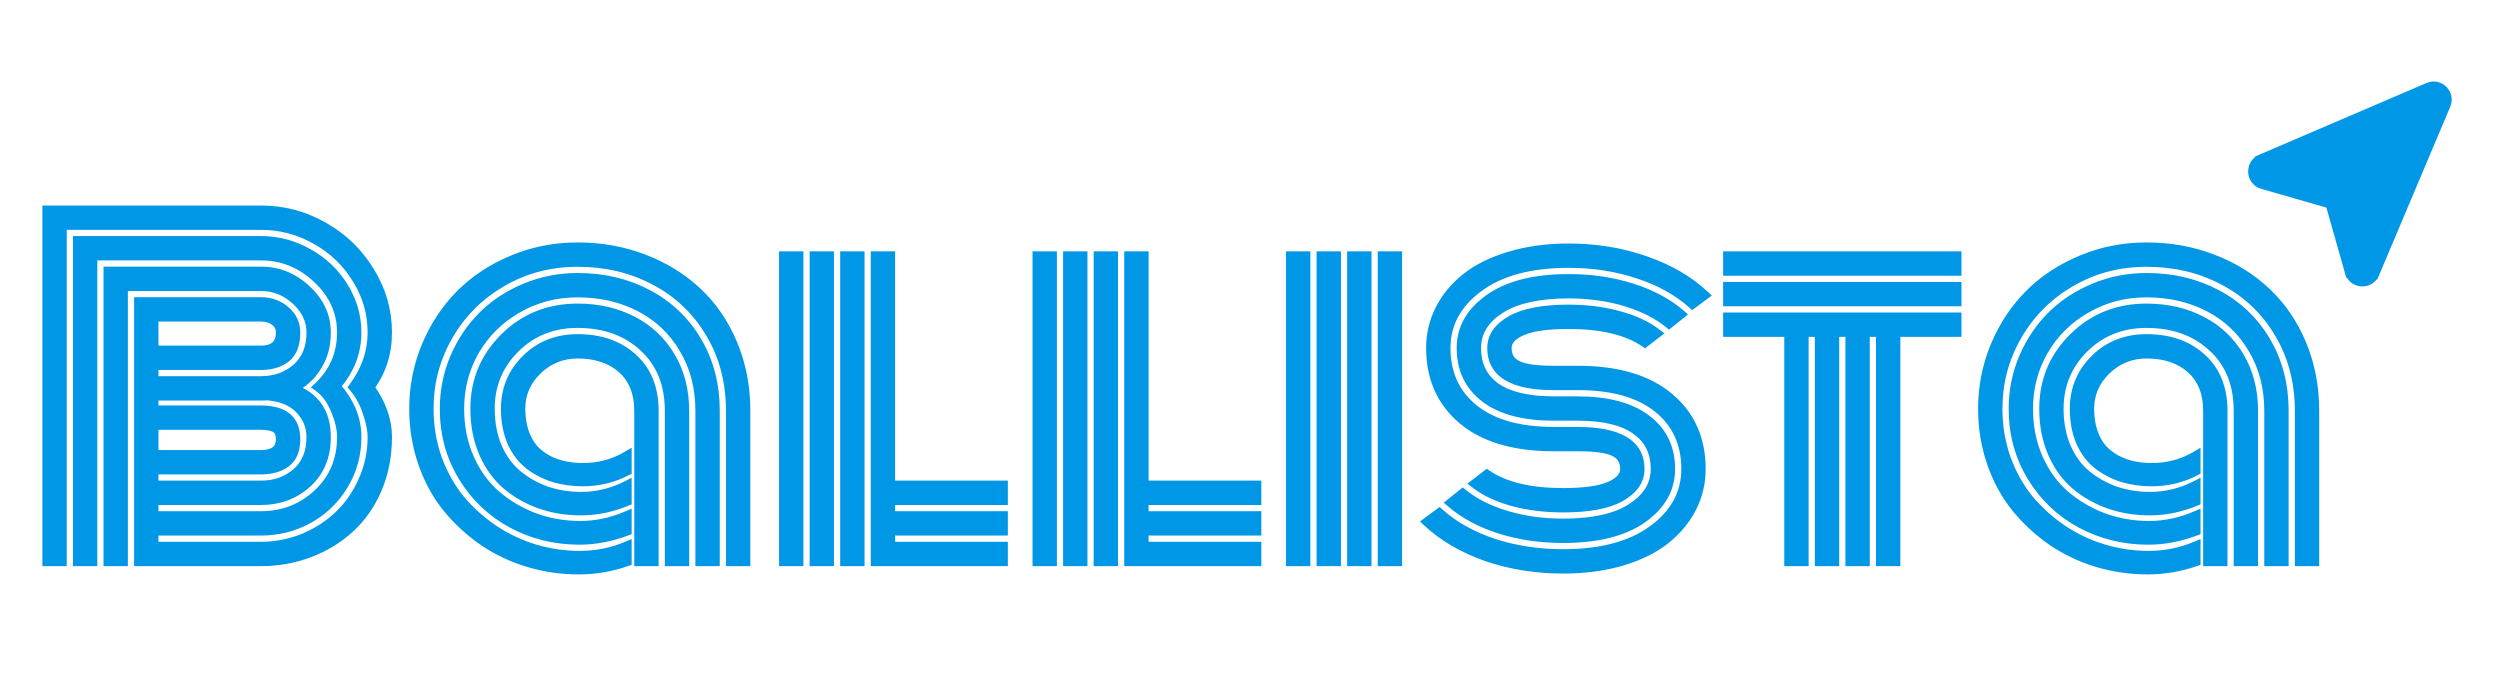 
<svg width="276" height="77" viewBox="0 0 276 77" fill="none" xmlns="http://www.w3.org/2000/svg">
    <path d="M270.046 11.589L270.046 11.589C270.566 10.357 269.332 9.089 268.086 9.623L249.603 17.546L249.8 18.005L249.603 17.546C248.312 18.099 248.425 19.978 249.778 20.368L249.778 20.368L256.976 22.439L256.976 22.439C257.138 22.486 257.267 22.614 257.315 22.782L259.371 30.032L259.852 29.896L259.371 30.032C259.757 31.391 261.63 31.511 262.181 30.207L261.72 30.012L262.181 30.207L270.046 11.589Z" fill="#0097E6" stroke="#0097E6"/>
    <g filter="url(#filter0_di)">
        <path d="M30.961 42.477C30.961 41.867 30.773 41.461 30.398 41.258C30.039 41.055 29.508 40.953 28.805 40.953H17.93V39.266H28.805C31.367 39.266 32.648 40.336 32.648 42.477C32.648 43.68 32.297 44.547 31.594 45.078C30.891 45.609 29.961 45.875 28.805 45.875H17.93V44.188H28.805C30.242 44.188 30.961 43.617 30.961 42.477ZM16.992 56H15.305V27.312H28.805C29.867 27.312 30.773 27.641 31.523 28.297C32.273 28.938 32.648 29.742 32.648 30.711C32.648 31.992 32.297 32.922 31.594 33.5C30.891 34.062 29.961 34.344 28.805 34.344H17.93V32.656H28.805C30.242 32.656 30.961 32.008 30.961 30.711C30.961 30.18 30.758 29.766 30.352 29.469C29.945 29.156 29.43 29 28.805 29H16.992V56ZM17.93 36.031H28.805C30.352 36.031 31.656 35.57 32.719 34.648C33.797 33.711 34.336 32.398 34.336 30.711C34.336 29.352 33.773 28.164 32.648 27.148C31.539 26.133 30.258 25.625 28.805 25.625H13.617V56H11.93V23.938H28.805C30.727 23.938 32.406 24.617 33.844 25.977C35.297 27.32 36.023 28.898 36.023 30.711C36.023 32.133 35.688 33.375 35.016 34.438C34.359 35.5 33.469 36.32 32.344 36.898C34.797 37.773 36.023 39.555 36.023 42.242C36.023 44.367 35.32 46.07 33.914 47.352C32.508 48.617 30.805 49.25 28.805 49.25H17.93V47.562H28.805C30.352 47.562 31.656 47.102 32.719 46.18C33.797 45.242 34.336 43.93 34.336 42.242C34.336 41.102 33.93 40.094 33.117 39.219C32.305 38.344 31.109 37.836 29.531 37.695C29.375 37.711 29.133 37.719 28.805 37.719H17.93V36.031ZM39.398 30.711C39.398 32.898 38.625 34.875 37.078 36.641C38.625 38.359 39.398 40.227 39.398 42.242C39.398 44.195 38.906 45.977 37.922 47.586C36.953 49.18 35.656 50.422 34.031 51.312C32.422 52.188 30.68 52.625 28.805 52.625H17.93V50.938H28.805C31.242 50.938 33.336 50.125 35.086 48.5C36.836 46.859 37.711 44.773 37.711 42.242C37.711 41.336 37.477 40.336 37.008 39.242C36.555 38.133 35.922 37.289 35.109 36.711C36.844 35.086 37.711 33.086 37.711 30.711C37.711 28.43 36.82 26.453 35.039 24.781C33.258 23.094 31.18 22.25 28.805 22.25H10.242V56H8.555V20.562H28.805C30.664 20.562 32.406 21.023 34.031 21.945C35.672 22.852 36.977 24.094 37.945 25.672C38.914 27.234 39.398 28.914 39.398 30.711ZM39 36.734C40.391 34.875 41.086 32.867 41.086 30.711C41.086 28.602 40.523 26.641 39.398 24.828C38.289 23 36.789 21.555 34.898 20.492C33.008 19.414 30.977 18.875 28.805 18.875H6.867V56H5.18V17.188H28.805C31.273 17.188 33.578 17.797 35.719 19.016C37.875 20.234 39.586 21.891 40.852 23.984C42.133 26.062 42.773 28.305 42.773 30.711C42.773 33.008 42.125 35.023 40.828 36.758C42.125 38.555 42.773 40.383 42.773 42.242C42.773 44.336 42.398 46.258 41.648 48.008C40.898 49.742 39.883 51.188 38.602 52.344C37.336 53.5 35.859 54.398 34.172 55.039C32.484 55.68 30.695 56 28.805 56H17.93V54.312H28.805C30.445 54.312 32.016 54.008 33.516 53.398C35.016 52.773 36.32 51.93 37.43 50.867C38.539 49.805 39.422 48.523 40.078 47.023C40.75 45.523 41.086 43.93 41.086 42.242C41.086 41.492 40.906 40.594 40.547 39.547C40.203 38.484 39.688 37.547 39 36.734ZM70.523 39.359C70.523 37.359 69.906 35.812 68.672 34.719C67.438 33.625 65.805 33.078 63.773 33.078C62.055 33.078 60.578 33.672 59.344 34.859C58.109 36.047 57.492 37.469 57.492 39.125C57.492 40.062 57.617 40.906 57.867 41.656C58.117 42.391 58.453 43.008 58.875 43.508C59.312 43.992 59.828 44.398 60.422 44.727C61.016 45.039 61.633 45.266 62.273 45.406C62.93 45.547 63.625 45.617 64.359 45.617C66.141 45.617 67.766 45.18 69.234 44.305V45.992C67.719 46.789 66.086 47.188 64.336 47.188C63.211 47.188 62.148 47.039 61.148 46.742C60.164 46.43 59.266 45.969 58.453 45.359C57.641 44.734 56.992 43.891 56.508 42.828C56.039 41.75 55.805 40.516 55.805 39.125C55.805 36.969 56.562 35.141 58.078 33.641C59.594 32.141 61.492 31.391 63.773 31.391C66.289 31.391 68.32 32.102 69.867 33.523C71.43 34.93 72.211 36.875 72.211 39.359V56H70.523V39.359ZM75.586 39.359V56H73.898V39.359C73.898 36.406 72.953 34.062 71.062 32.328C69.172 30.578 66.742 29.703 63.773 29.703C61.023 29.703 58.727 30.617 56.883 32.445C55.039 34.273 54.117 36.5 54.117 39.125C54.117 40.719 54.391 42.148 54.938 43.414C55.5 44.68 56.258 45.695 57.211 46.461C58.164 47.227 59.227 47.812 60.398 48.219C61.586 48.609 62.836 48.805 64.148 48.805C65.93 48.805 67.625 48.391 69.234 47.562V49.344C67.547 50.047 65.844 50.398 64.125 50.398C62.578 50.398 61.109 50.164 59.719 49.695C58.328 49.211 57.086 48.516 55.992 47.609C54.898 46.688 54.031 45.5 53.391 44.047C52.75 42.578 52.43 40.938 52.43 39.125C52.43 36.047 53.516 33.43 55.688 31.273C57.875 29.102 60.57 28.016 63.773 28.016C66.023 28.016 68.039 28.477 69.82 29.398C71.602 30.305 73.008 31.625 74.039 33.359C75.07 35.094 75.586 37.094 75.586 39.359ZM78.961 39.359V56H77.273V39.359C77.273 36.781 76.68 34.5 75.492 32.516C74.32 30.516 72.711 28.984 70.664 27.922C68.617 26.859 66.32 26.328 63.773 26.328C61.352 26.328 59.141 26.906 57.141 28.062C55.141 29.203 53.57 30.75 52.43 32.703C51.305 34.656 50.742 36.797 50.742 39.125C50.742 41.125 51.109 42.953 51.844 44.609C52.578 46.25 53.562 47.602 54.797 48.664C56.047 49.727 57.461 50.555 59.039 51.148C60.633 51.727 62.297 52.016 64.031 52.016C65.797 52.016 67.531 51.648 69.234 50.914V52.625C67.453 53.297 65.703 53.633 63.984 53.633C61.281 53.633 58.797 53.023 56.531 51.805C54.266 50.586 52.453 48.859 51.094 46.625C49.734 44.391 49.055 41.891 49.055 39.125C49.055 37.156 49.43 35.281 50.18 33.5C50.945 31.719 51.977 30.18 53.273 28.883C54.57 27.586 56.133 26.555 57.961 25.789C59.789 25.023 61.727 24.641 63.773 24.641C66.633 24.641 69.211 25.25 71.508 26.469C73.82 27.688 75.641 29.422 76.969 31.672C78.297 33.922 78.961 36.484 78.961 39.359ZM82.336 39.359V56H80.648V39.359C80.648 36.172 79.906 33.328 78.422 30.828C76.938 28.312 74.914 26.375 72.352 25.016C69.789 23.641 66.93 22.953 63.773 22.953C60.742 22.953 57.969 23.68 55.453 25.133C52.938 26.586 50.961 28.555 49.523 31.039C48.086 33.508 47.367 36.203 47.367 39.125C47.367 41.047 47.672 42.875 48.281 44.609C48.906 46.328 49.75 47.836 50.812 49.133C51.891 50.414 53.125 51.523 54.516 52.461C55.922 53.398 57.43 54.109 59.039 54.594C60.664 55.078 62.312 55.32 63.984 55.32C65.828 55.32 67.578 54.969 69.234 54.266V56C67.5 56.609 65.719 56.914 63.891 56.914C62 56.914 60.156 56.648 58.359 56.117C56.578 55.586 54.922 54.805 53.391 53.773C51.875 52.727 50.539 51.5 49.383 50.094C48.227 48.672 47.32 47.016 46.664 45.125C46.008 43.234 45.68 41.234 45.68 39.125C45.68 36.703 46.133 34.398 47.039 32.211C47.961 30.008 49.211 28.109 50.789 26.516C52.383 24.906 54.305 23.633 56.555 22.695C58.82 21.742 61.227 21.266 63.773 21.266C66.367 21.266 68.805 21.703 71.086 22.578C73.367 23.453 75.336 24.672 76.992 26.234C78.648 27.781 79.953 29.688 80.906 31.953C81.859 34.219 82.336 36.688 82.336 39.359ZM86.508 22.25H88.195V56H86.508V22.25ZM96.633 22.25H98.32V47.562H110.766V49.25H98.32V50.938H110.766V52.625H98.32V54.312H110.766V56H96.633V22.25ZM93.258 22.25H94.945V56H93.258V22.25ZM89.883 22.25H91.57V56H89.883V22.25ZM114.492 22.25H116.18V56H114.492V22.25ZM124.617 22.25H126.305V47.562H138.75V49.25H126.305V50.938H138.75V52.625H126.305V54.312H138.75V56H124.617V22.25ZM121.242 22.25H122.93V56H121.242V22.25ZM117.867 22.25H119.555V56H117.867V22.25ZM152.602 22.25H154.289V56H152.602V22.25ZM149.227 22.25H150.914V56H149.227V22.25ZM145.852 22.25H147.539V56H145.852V22.25ZM142.477 22.25H144.164V56H142.477V22.25ZM174.211 39.945H171.539C168.258 39.945 165.734 39.281 163.969 37.953C162.203 36.609 161.32 34.766 161.32 32.422C161.32 30.234 162.359 28.414 164.438 26.961C166.516 25.492 169.43 24.758 173.18 24.758C175.68 24.758 178.008 25.102 180.164 25.789C182.336 26.477 184.141 27.445 185.578 28.695L184.266 29.75C182.984 28.703 181.375 27.891 179.438 27.312C177.5 26.734 175.414 26.445 173.18 26.445C169.883 26.445 167.359 27.008 165.609 28.133C163.875 29.258 163.008 30.688 163.008 32.422C163.008 34.297 163.719 35.742 165.141 36.758C166.578 37.758 168.711 38.258 171.539 38.258H174.117C177.445 38.258 179.992 38.93 181.758 40.273C183.539 41.602 184.43 43.438 184.43 45.781C184.43 47.969 183.391 49.797 181.312 51.266C179.234 52.719 176.32 53.445 172.57 53.445C170.07 53.445 167.734 53.102 165.562 52.414C163.406 51.727 161.609 50.758 160.172 49.508L161.484 48.453C162.766 49.5 164.375 50.312 166.312 50.891C168.25 51.469 170.336 51.758 172.57 51.758C175.867 51.758 178.383 51.195 180.117 50.07C181.867 48.945 182.742 47.516 182.742 45.781C182.742 43.906 182.023 42.469 180.586 41.469C179.164 40.453 177.039 39.945 174.211 39.945ZM174.211 43.32H171.539C167.195 43.32 163.844 42.336 161.484 40.367C159.125 38.383 157.945 35.734 157.945 32.422C157.945 30.906 158.281 29.484 158.953 28.156C159.625 26.828 160.586 25.664 161.836 24.664C163.102 23.648 164.711 22.852 166.664 22.273C168.617 21.68 170.789 21.383 173.18 21.383C176.195 21.383 179.016 21.844 181.641 22.766C184.266 23.672 186.453 24.945 188.203 26.586L186.844 27.594C185.25 26.156 183.258 25.047 180.867 24.266C178.477 23.469 175.914 23.07 173.18 23.07C168.961 23.07 165.648 23.961 163.242 25.742C160.836 27.523 159.633 29.75 159.633 32.422C159.633 35.25 160.664 37.492 162.727 39.148C164.789 40.805 167.727 41.633 171.539 41.633H174.117C178.742 41.633 181.055 43.016 181.055 45.781C181.055 47.031 180.344 48.062 178.922 48.875C177.516 49.672 175.398 50.07 172.57 50.07C170.586 50.07 168.742 49.844 167.039 49.391C165.336 48.922 163.93 48.258 162.82 47.398L164.156 46.367C166.109 47.711 168.914 48.383 172.57 48.383C174.914 48.383 176.633 48.141 177.727 47.656C178.82 47.172 179.367 46.547 179.367 45.781C179.367 44.891 178.984 44.258 178.219 43.883C177.453 43.508 176.117 43.32 174.211 43.32ZM174.211 36.57H171.539C166.977 36.57 164.695 35.188 164.695 32.422C164.695 31.172 165.398 30.148 166.805 29.352C168.227 28.539 170.352 28.133 173.18 28.133C175.164 28.133 177.008 28.367 178.711 28.836C180.414 29.289 181.82 29.945 182.93 30.805L181.594 31.836C179.641 30.492 176.836 29.82 173.18 29.82C170.836 29.82 169.117 30.062 168.023 30.547C166.93 31.031 166.383 31.656 166.383 32.422C166.383 33.312 166.766 33.945 167.531 34.32C168.297 34.695 169.633 34.883 171.539 34.883H174.211C178.555 34.883 181.906 35.875 184.266 37.859C186.625 39.828 187.805 42.469 187.805 45.781C187.805 47.297 187.469 48.719 186.797 50.047C186.125 51.375 185.156 52.547 183.891 53.562C182.641 54.562 181.039 55.359 179.086 55.953C177.133 56.531 174.961 56.82 172.57 56.82C169.555 56.82 166.734 56.367 164.109 55.461C161.484 54.539 159.297 53.258 157.547 51.617L158.906 50.609C160.5 52.047 162.492 53.164 164.883 53.961C167.273 54.742 169.836 55.133 172.57 55.133C176.789 55.133 180.102 54.242 182.508 52.461C184.914 50.68 186.117 48.453 186.117 45.781C186.117 42.953 185.086 40.711 183.023 39.055C180.961 37.398 178.023 36.57 174.211 36.57ZM197.484 31.602H199.172V56H197.484V31.602ZM190.734 23.938V22.25H216.047V23.938H190.734ZM190.734 27.312V25.625H216.047V27.312H190.734ZM190.734 30.688V29H216.047V30.688H190.734ZM207.609 31.602H209.297V56H207.609V31.602ZM204.234 31.602H205.922V56H204.234V31.602ZM200.859 31.602H202.547V56H200.859V31.602ZM243.727 39.359C243.727 37.359 243.109 35.812 241.875 34.719C240.641 33.625 239.008 33.078 236.977 33.078C235.258 33.078 233.781 33.672 232.547 34.859C231.312 36.047 230.695 37.469 230.695 39.125C230.695 40.062 230.82 40.906 231.07 41.656C231.32 42.391 231.656 43.008 232.078 43.508C232.516 43.992 233.031 44.398 233.625 44.727C234.219 45.039 234.836 45.266 235.477 45.406C236.133 45.547 236.828 45.617 237.562 45.617C239.344 45.617 240.969 45.18 242.438 44.305V45.992C240.922 46.789 239.289 47.188 237.539 47.188C236.414 47.188 235.352 47.039 234.352 46.742C233.367 46.43 232.469 45.969 231.656 45.359C230.844 44.734 230.195 43.891 229.711 42.828C229.242 41.75 229.008 40.516 229.008 39.125C229.008 36.969 229.766 35.141 231.281 33.641C232.797 32.141 234.695 31.391 236.977 31.391C239.492 31.391 241.523 32.102 243.07 33.523C244.633 34.93 245.414 36.875 245.414 39.359V56H243.727V39.359ZM248.789 39.359V56H247.102V39.359C247.102 36.406 246.156 34.062 244.266 32.328C242.375 30.578 239.945 29.703 236.977 29.703C234.227 29.703 231.93 30.617 230.086 32.445C228.242 34.273 227.32 36.5 227.32 39.125C227.32 40.719 227.594 42.148 228.141 43.414C228.703 44.68 229.461 45.695 230.414 46.461C231.367 47.227 232.43 47.812 233.602 48.219C234.789 48.609 236.039 48.805 237.352 48.805C239.133 48.805 240.828 48.391 242.438 47.562V49.344C240.75 50.047 239.047 50.398 237.328 50.398C235.781 50.398 234.312 50.164 232.922 49.695C231.531 49.211 230.289 48.516 229.195 47.609C228.102 46.688 227.234 45.5 226.594 44.047C225.953 42.578 225.633 40.938 225.633 39.125C225.633 36.047 226.719 33.43 228.891 31.273C231.078 29.102 233.773 28.016 236.977 28.016C239.227 28.016 241.242 28.477 243.023 29.398C244.805 30.305 246.211 31.625 247.242 33.359C248.273 35.094 248.789 37.094 248.789 39.359ZM252.164 39.359V56H250.477V39.359C250.477 36.781 249.883 34.5 248.695 32.516C247.523 30.516 245.914 28.984 243.867 27.922C241.82 26.859 239.523 26.328 236.977 26.328C234.555 26.328 232.344 26.906 230.344 28.062C228.344 29.203 226.773 30.75 225.633 32.703C224.508 34.656 223.945 36.797 223.945 39.125C223.945 41.125 224.312 42.953 225.047 44.609C225.781 46.25 226.766 47.602 228 48.664C229.25 49.727 230.664 50.555 232.242 51.148C233.836 51.727 235.5 52.016 237.234 52.016C239 52.016 240.734 51.648 242.438 50.914V52.625C240.656 53.297 238.906 53.633 237.188 53.633C234.484 53.633 232 53.023 229.734 51.805C227.469 50.586 225.656 48.859 224.297 46.625C222.938 44.391 222.258 41.891 222.258 39.125C222.258 37.156 222.633 35.281 223.383 33.5C224.148 31.719 225.18 30.18 226.477 28.883C227.773 27.586 229.336 26.555 231.164 25.789C232.992 25.023 234.93 24.641 236.977 24.641C239.836 24.641 242.414 25.25 244.711 26.469C247.023 27.688 248.844 29.422 250.172 31.672C251.5 33.922 252.164 36.484 252.164 39.359ZM255.539 39.359V56H253.852V39.359C253.852 36.172 253.109 33.328 251.625 30.828C250.141 28.312 248.117 26.375 245.555 25.016C242.992 23.641 240.133 22.953 236.977 22.953C233.945 22.953 231.172 23.68 228.656 25.133C226.141 26.586 224.164 28.555 222.727 31.039C221.289 33.508 220.57 36.203 220.57 39.125C220.57 41.047 220.875 42.875 221.484 44.609C222.109 46.328 222.953 47.836 224.016 49.133C225.094 50.414 226.328 51.523 227.719 52.461C229.125 53.398 230.633 54.109 232.242 54.594C233.867 55.078 235.516 55.32 237.188 55.32C239.031 55.32 240.781 54.969 242.438 54.266V56C240.703 56.609 238.922 56.914 237.094 56.914C235.203 56.914 233.359 56.648 231.562 56.117C229.781 55.586 228.125 54.805 226.594 53.773C225.078 52.727 223.742 51.5 222.586 50.094C221.43 48.672 220.523 47.016 219.867 45.125C219.211 43.234 218.883 41.234 218.883 39.125C218.883 36.703 219.336 34.398 220.242 32.211C221.164 30.008 222.414 28.109 223.992 26.516C225.586 24.906 227.508 23.633 229.758 22.695C232.023 21.742 234.43 21.266 236.977 21.266C239.57 21.266 242.008 21.703 244.289 22.578C246.57 23.453 248.539 24.672 250.195 26.234C251.852 27.781 253.156 29.688 254.109 31.953C255.062 34.219 255.539 36.688 255.539 39.359Z" fill="#0097E6"/>
        <path d="M30.398 41.258L30.152 41.693L30.16 41.697L30.398 41.258ZM17.93 40.953H17.43V41.453H17.93V40.953ZM17.93 39.266V38.766H17.43V39.266H17.93ZM17.93 45.875H17.43V46.375H17.93V45.875ZM17.93 44.188V43.688H17.43V44.188H17.93ZM16.992 56V56.5H17.492V56H16.992ZM15.305 56H14.805V56.5H15.305V56ZM15.305 27.312V26.812H14.805V27.312H15.305ZM31.523 28.297L31.194 28.673L31.199 28.677L31.523 28.297ZM31.594 33.5L31.906 33.891L31.911 33.886L31.594 33.5ZM17.93 34.344H17.43V34.844H17.93V34.344ZM17.93 32.656V32.156H17.43V32.656H17.93ZM30.352 29.469L30.047 29.865L30.057 29.872L30.352 29.469ZM16.992 29V28.5H16.492V29H16.992ZM17.93 36.031V35.531H17.43V36.031H17.93ZM32.719 34.648L33.046 35.026L33.047 35.026L32.719 34.648ZM32.648 27.148L32.311 27.517L32.313 27.52L32.648 27.148ZM13.617 25.625V25.125H13.117V25.625H13.617ZM13.617 56V56.5H14.117V56H13.617ZM11.93 56H11.43V56.5H11.93V56ZM11.93 23.938V23.438H11.43V23.938H11.93ZM33.844 25.977L33.5 26.34L33.504 26.344L33.844 25.977ZM35.016 34.438L34.593 34.17L34.59 34.175L35.016 34.438ZM32.344 36.898L32.115 36.454L31.088 36.981L32.176 37.369L32.344 36.898ZM33.914 47.352L34.249 47.723L34.251 47.721L33.914 47.352ZM17.93 49.25H17.43V49.75H17.93V49.25ZM17.93 47.562V47.062H17.43V47.562H17.93ZM32.719 46.18L33.046 46.557L33.047 46.557L32.719 46.18ZM29.531 37.695L29.576 37.197L29.529 37.193L29.482 37.198L29.531 37.695ZM17.93 37.719H17.43V38.219H17.93V37.719ZM37.078 36.641L36.702 36.311L36.41 36.645L36.706 36.975L37.078 36.641ZM37.922 47.586L37.495 47.325L37.495 47.326L37.922 47.586ZM34.031 51.312L34.27 51.752L34.272 51.751L34.031 51.312ZM17.93 52.625H17.43V53.125H17.93V52.625ZM17.93 50.938V50.438H17.43V50.938H17.93ZM35.086 48.5L35.426 48.866L35.428 48.865L35.086 48.5ZM37.008 39.242L36.545 39.431L36.548 39.439L37.008 39.242ZM35.109 36.711L34.767 36.346L34.322 36.764L34.819 37.118L35.109 36.711ZM35.039 24.781L34.695 25.144L34.697 25.146L35.039 24.781ZM10.242 22.25V21.75H9.742V22.25H10.242ZM10.242 56V56.5H10.742V56H10.242ZM8.555 56H8.055V56.5H8.555V56ZM8.555 20.562V20.062H8.055V20.562H8.555ZM34.031 21.945L33.785 22.38L33.789 22.383L34.031 21.945ZM37.945 25.672L37.519 25.933L37.52 25.935L37.945 25.672ZM39 36.734L38.6 36.435L38.361 36.754L38.618 37.057L39 36.734ZM39.398 24.828L38.971 25.087L38.974 25.092L39.398 24.828ZM34.898 20.492L34.651 20.927L34.654 20.928L34.898 20.492ZM6.867 18.875V18.375H6.367V18.875H6.867ZM6.867 56V56.5H7.367V56H6.867ZM5.18 56H4.68V56.5H5.18V56ZM5.18 17.188V16.688H4.68V17.188H5.18ZM35.719 19.016L35.471 19.45L35.473 19.451L35.719 19.016ZM40.852 23.984L40.424 24.243L40.426 24.247L40.852 23.984ZM40.828 36.758L40.428 36.458L40.208 36.753L40.423 37.05L40.828 36.758ZM41.648 48.008L42.107 48.206L42.108 48.205L41.648 48.008ZM38.602 52.344L38.267 51.972L38.264 51.975L38.602 52.344ZM17.93 56H17.43V56.5H17.93V56ZM17.93 54.312V53.812H17.43V54.312H17.93ZM33.516 53.398L33.704 53.862L33.708 53.86L33.516 53.398ZM40.078 47.023L39.622 46.819L39.62 46.823L40.078 47.023ZM40.547 39.547L40.071 39.701L40.074 39.709L40.547 39.547ZM31.461 42.477C31.461 41.772 31.238 41.144 30.637 40.818L30.16 41.697C30.309 41.778 30.461 41.962 30.461 42.477H31.461ZM30.645 40.822C30.174 40.557 29.541 40.453 28.805 40.453V41.453C29.475 41.453 29.904 41.553 30.152 41.693L30.645 40.822ZM28.805 40.453H17.93V41.453H28.805V40.453ZM18.43 40.953V39.266H17.43V40.953H18.43ZM17.93 39.766H28.805V38.766H17.93V39.766ZM28.805 39.766C30.029 39.766 30.853 40.023 31.367 40.452C31.863 40.867 32.148 41.509 32.148 42.477H33.148C33.148 41.303 32.793 40.34 32.008 39.685C31.24 39.043 30.143 38.766 28.805 38.766V39.766ZM32.148 42.477C32.148 43.584 31.828 44.274 31.292 44.679L31.895 45.477C32.765 44.82 33.148 43.775 33.148 42.477H32.148ZM31.292 44.679C30.7 45.127 29.886 45.375 28.805 45.375V46.375C30.036 46.375 31.082 46.092 31.895 45.477L31.292 44.679ZM28.805 45.375H17.93V46.375H28.805V45.375ZM18.43 45.875V44.188H17.43V45.875H18.43ZM17.93 44.688H28.805V43.688H17.93V44.688ZM28.805 44.688C29.576 44.688 30.247 44.537 30.733 44.151C31.24 43.749 31.461 43.159 31.461 42.477H30.461C30.461 42.935 30.322 43.2 30.111 43.368C29.878 43.553 29.471 43.688 28.805 43.688V44.688ZM16.992 55.5H15.305V56.5H16.992V55.5ZM15.805 56V27.312H14.805V56H15.805ZM15.305 27.812H28.805V26.812H15.305V27.812ZM28.805 27.812C29.755 27.812 30.542 28.102 31.194 28.673L31.853 27.921C31.005 27.179 29.98 26.812 28.805 26.812V27.812ZM31.199 28.677C31.84 29.225 32.148 29.892 32.148 30.711H33.148C33.148 29.593 32.707 28.65 31.848 27.917L31.199 28.677ZM32.148 30.711C32.148 31.906 31.822 32.665 31.276 33.114L31.911 33.886C32.772 33.179 33.148 32.078 33.148 30.711H32.148ZM31.281 33.11C30.689 33.583 29.88 33.844 28.805 33.844V34.844C30.042 34.844 31.092 34.542 31.906 33.89L31.281 33.11ZM28.805 33.844H17.93V34.844H28.805V33.844ZM18.43 34.344V32.656H17.43V34.344H18.43ZM17.93 33.156H28.805V32.156H17.93V33.156ZM28.805 33.156C29.588 33.156 30.27 32.981 30.757 32.541C31.254 32.093 31.461 31.451 31.461 30.711H30.461C30.461 31.268 30.309 31.599 30.087 31.799C29.855 32.008 29.458 32.156 28.805 32.156V33.156ZM31.461 30.711C31.461 30.031 31.19 29.462 30.647 29.065L30.057 29.872C30.326 30.069 30.461 30.329 30.461 30.711H31.461ZM30.656 29.072C30.145 28.679 29.515 28.5 28.805 28.5V29.5C29.344 29.5 29.746 29.634 30.047 29.865L30.656 29.072ZM28.805 28.5H16.992V29.5H28.805V28.5ZM16.492 29V56H17.492V29H16.492ZM17.93 36.531H28.805V35.531H17.93V36.531ZM28.805 36.531C30.459 36.531 31.884 36.035 33.046 35.026L32.391 34.271C31.429 35.106 30.244 35.531 28.805 35.531V36.531ZM33.047 35.026C34.254 33.976 34.836 32.514 34.836 30.711H33.836C33.836 32.283 33.34 33.446 32.391 34.271L33.047 35.026ZM34.836 30.711C34.836 29.193 34.2 27.876 32.983 26.777L32.313 27.52C33.347 28.453 33.836 29.51 33.836 30.711H34.836ZM32.986 26.78C31.788 25.683 30.387 25.125 28.805 25.125V26.125C30.128 26.125 31.29 26.583 32.311 27.517L32.986 26.78ZM28.805 25.125H13.617V26.125H28.805V25.125ZM13.117 25.625V56H14.117V25.625H13.117ZM13.617 55.5H11.93V56.5H13.617V55.5ZM12.43 56V23.938H11.43V56H12.43ZM11.93 24.438H28.805V23.438H11.93V24.438ZM28.805 24.438C30.595 24.438 32.153 25.065 33.5 26.34L34.187 25.613C32.66 24.169 30.858 23.438 28.805 23.438V24.438ZM33.504 26.344C34.866 27.602 35.523 29.052 35.523 30.711H36.523C36.523 28.745 35.728 27.038 34.183 25.61L33.504 26.344ZM35.523 30.711C35.523 32.051 35.208 33.198 34.593 34.17L35.438 34.705C36.167 33.552 36.523 32.215 36.523 30.711H35.523ZM34.59 34.175C33.983 35.159 33.16 35.917 32.115 36.454L32.572 37.343C33.777 36.724 34.736 35.841 35.441 34.7L34.59 34.175ZM32.176 37.369C33.324 37.779 34.149 38.387 34.692 39.174C35.235 39.963 35.523 40.975 35.523 42.242H36.523C36.523 40.822 36.199 39.599 35.515 38.607C34.831 37.613 33.817 36.893 32.512 36.428L32.176 37.369ZM35.523 42.242C35.523 44.245 34.867 45.807 33.577 46.982L34.251 47.721C35.774 46.334 36.523 44.49 36.523 42.242H35.523ZM33.58 46.98C32.271 48.158 30.689 48.75 28.805 48.75V49.75C30.921 49.75 32.745 49.077 34.248 47.723L33.58 46.98ZM28.805 48.75H17.93V49.75H28.805V48.75ZM18.43 49.25V47.562H17.43V49.25H18.43ZM17.93 48.062H28.805V47.062H17.93V48.062ZM28.805 48.062C30.459 48.062 31.884 47.566 33.046 46.557L32.391 45.802C31.429 46.637 30.244 47.062 28.805 47.062V48.062ZM33.047 46.557C34.254 45.507 34.836 44.046 34.836 42.242H33.836C33.836 43.814 33.34 44.977 32.391 45.802L33.047 46.557ZM34.836 42.242C34.836 40.969 34.377 39.841 33.484 38.879L32.751 39.559C33.482 40.346 33.836 41.234 33.836 42.242H34.836ZM33.484 38.879C32.563 37.887 31.236 37.345 29.576 37.197L29.487 38.193C30.983 38.327 32.047 38.801 32.751 39.559L33.484 38.879ZM29.482 37.198C29.351 37.211 29.13 37.219 28.805 37.219V38.219C29.136 38.219 29.399 38.211 29.581 38.193L29.482 37.198ZM28.805 37.219H17.93V38.219H28.805V37.219ZM18.43 37.719V36.031H17.43V37.719H18.43ZM38.898 30.711C38.898 32.768 38.175 34.63 36.702 36.311L37.454 36.97C39.075 35.12 39.898 33.029 39.898 30.711H38.898ZM36.706 36.975C38.184 38.617 38.898 40.368 38.898 42.242H39.898C39.898 40.085 39.066 38.102 37.45 36.306L36.706 36.975ZM38.898 42.242C38.898 44.107 38.43 45.797 37.495 47.325L38.348 47.847C39.383 46.156 39.898 44.284 39.898 42.242H38.898ZM37.495 47.326C36.571 48.846 35.339 50.026 33.791 50.874L34.272 51.751C35.974 50.818 37.335 49.514 38.349 47.846L37.495 47.326ZM33.792 50.873C32.258 51.707 30.598 52.125 28.805 52.125V53.125C30.761 53.125 32.586 52.668 34.27 51.752L33.792 50.873ZM28.805 52.125H17.93V53.125H28.805V52.125ZM18.43 52.625V50.938H17.43V52.625H18.43ZM17.93 51.438H28.805V50.438H17.93V51.438ZM28.805 51.438C31.366 51.438 33.582 50.579 35.426 48.866L34.746 48.134C33.09 49.671 31.119 50.438 28.805 50.438V51.438ZM35.428 48.865C37.285 47.124 38.211 44.903 38.211 42.242H37.211C37.211 44.644 36.387 46.595 34.744 48.135L35.428 48.865ZM38.211 42.242C38.211 41.251 37.955 40.183 37.467 39.045L36.548 39.439C36.998 40.489 37.211 41.421 37.211 42.242H38.211ZM37.471 39.053C36.989 37.874 36.303 36.947 35.399 36.303L34.819 37.118C35.541 37.631 36.12 38.392 36.545 39.431L37.471 39.053ZM35.451 37.076C37.286 35.356 38.211 33.224 38.211 30.711H37.211C37.211 32.948 36.401 34.816 34.767 36.346L35.451 37.076ZM38.211 30.711C38.211 28.281 37.255 26.176 35.381 24.417L34.697 25.146C36.385 26.731 37.211 28.578 37.211 30.711H38.211ZM35.383 24.418C33.512 22.646 31.312 21.75 28.805 21.75V22.75C31.047 22.75 33.003 23.541 34.695 25.144L35.383 24.418ZM28.805 21.75H10.242V22.75H28.805V21.75ZM9.742 22.25V56H10.742V22.25H9.742ZM10.242 55.5H8.555V56.5H10.242V55.5ZM9.055 56V20.562H8.055V56H9.055ZM8.555 21.062H28.805V20.062H8.555V21.062ZM28.805 21.062C30.577 21.062 32.234 21.501 33.785 22.38L34.278 21.51C32.578 20.546 30.751 20.062 28.805 20.062V21.062ZM33.789 22.383C35.355 23.248 36.596 24.43 37.519 25.933L38.371 25.41C37.357 23.758 35.988 22.455 34.273 21.508L33.789 22.383ZM37.52 25.935C38.441 27.421 38.898 29.009 38.898 30.711H39.898C39.898 28.819 39.387 27.048 38.37 25.408L37.52 25.935ZM39.4 37.034C40.85 35.095 41.586 32.984 41.586 30.711H40.586C40.586 32.751 39.931 34.655 38.6 36.435L39.4 37.034ZM41.586 30.711C41.586 28.507 40.997 26.455 39.823 24.564L38.974 25.092C40.05 26.826 40.586 28.696 40.586 30.711H41.586ZM39.826 24.569C38.671 22.666 37.108 21.16 35.143 20.056L34.654 20.928C36.47 21.949 37.907 23.334 38.971 25.087L39.826 24.569ZM35.146 20.058C33.18 18.937 31.064 18.375 28.805 18.375V19.375C30.89 19.375 32.835 19.891 34.651 20.927L35.146 20.058ZM28.805 18.375H6.867V19.375H28.805V18.375ZM6.367 18.875V56H7.367V18.875H6.367ZM6.867 55.5H5.18V56.5H6.867V55.5ZM5.68 56V17.188H4.68V56H5.68ZM5.18 17.688H28.805V16.688H5.18V17.688ZM28.805 17.688C31.187 17.688 33.406 18.274 35.471 19.45L35.966 18.581C33.75 17.319 31.36 16.688 28.805 16.688V17.688ZM35.473 19.451C37.555 20.628 39.203 22.224 40.424 24.243L41.279 23.726C39.969 21.558 38.195 19.841 35.965 18.58L35.473 19.451ZM40.426 24.247C41.659 26.247 42.273 28.399 42.273 30.711H43.273C43.273 28.211 42.606 25.878 41.277 23.722L40.426 24.247ZM42.273 30.711C42.273 32.907 41.656 34.816 40.428 36.458L41.229 37.057C42.594 35.231 43.273 33.109 43.273 30.711H42.273ZM40.423 37.05C41.67 38.779 42.273 40.507 42.273 42.242H43.273C43.273 40.259 42.58 38.331 41.234 36.465L40.423 37.05ZM42.273 42.242C42.273 44.275 41.91 46.129 41.189 47.811L42.108 48.205C42.887 46.387 43.273 44.397 43.273 42.242H42.273ZM41.19 47.809C40.465 49.484 39.49 50.869 38.267 51.973L38.937 52.715C40.276 51.506 41.332 50 42.107 48.206L41.19 47.809ZM38.264 51.975C37.048 53.086 35.626 53.952 33.994 54.572L34.349 55.507C36.093 54.845 37.624 53.914 38.939 52.713L38.264 51.975ZM33.994 54.572C32.366 55.19 30.638 55.5 28.805 55.5V56.5C30.753 56.5 32.602 56.17 34.349 55.507L33.994 54.572ZM28.805 55.5H17.93V56.5H28.805V55.5ZM18.43 56V54.312H17.43V56H18.43ZM17.93 54.812H28.805V53.812H17.93V54.812ZM28.805 54.812C30.509 54.812 32.143 54.496 33.704 53.862L33.327 52.935C31.888 53.52 30.382 53.812 28.805 53.812V54.812ZM33.708 53.86C35.261 53.213 36.619 52.336 37.776 51.228L37.084 50.506C36.022 51.523 34.77 52.334 33.323 52.937L33.708 53.86ZM37.776 51.228C38.936 50.117 39.855 48.78 40.536 47.224L39.62 46.823C38.989 48.267 38.142 49.492 37.084 50.506L37.776 51.228ZM40.534 47.228C41.236 45.662 41.586 43.998 41.586 42.242H40.586C40.586 43.861 40.264 45.385 39.622 46.819L40.534 47.228ZM41.586 42.242C41.586 41.417 41.389 40.461 41.02 39.385L40.074 39.709C40.423 40.726 40.586 41.567 40.586 42.242H41.586ZM41.023 39.393C40.66 38.272 40.113 37.276 39.382 36.411L38.618 37.057C39.262 37.818 39.746 38.697 40.071 39.701L41.023 39.393ZM57.867 41.656L57.393 41.814L57.394 41.817L57.867 41.656ZM58.875 43.508L58.493 43.83L58.498 43.837L58.504 43.843L58.875 43.508ZM60.422 44.727L60.18 45.164L60.189 45.169L60.422 44.727ZM62.273 45.406L62.166 45.895L62.169 45.895L62.273 45.406ZM69.234 44.305H69.734V43.425L68.978 43.875L69.234 44.305ZM69.234 45.992L69.467 46.435L69.734 46.294V45.992H69.234ZM61.148 46.742L60.997 47.219L61.006 47.221L61.148 46.742ZM58.453 45.359L58.148 45.756L58.153 45.759L58.453 45.359ZM56.508 42.828L56.049 43.028L56.053 43.035L56.508 42.828ZM69.867 33.523L69.529 33.892L69.533 33.895L69.867 33.523ZM72.211 56V56.5H72.711V56H72.211ZM70.523 56H70.023V56.5H70.523V56ZM75.586 56V56.5H76.086V56H75.586ZM73.898 56H73.398V56.5H73.898V56ZM71.062 32.328L70.723 32.695L70.725 32.697L71.062 32.328ZM54.938 43.414L54.478 43.612L54.481 43.617L54.938 43.414ZM60.398 48.219L60.235 48.691L60.242 48.694L60.398 48.219ZM69.234 47.562H69.734V46.743L69.006 47.118L69.234 47.562ZM69.234 49.344L69.427 49.805L69.734 49.677V49.344H69.234ZM59.719 49.695L59.554 50.167L59.559 50.169L59.719 49.695ZM55.992 47.609L55.67 47.992L55.673 47.994L55.992 47.609ZM53.391 44.047L52.932 44.247L52.933 44.249L53.391 44.047ZM55.688 31.273L56.04 31.628L56.04 31.628L55.688 31.273ZM69.82 29.398L69.591 29.843L69.594 29.844L69.82 29.398ZM78.961 56V56.5H79.461V56H78.961ZM77.273 56H76.773V56.5H77.273V56ZM75.492 32.516L75.061 32.768L75.063 32.772L75.492 32.516ZM57.141 28.062L57.388 28.497L57.391 28.495L57.141 28.062ZM52.43 32.703L51.998 32.451L51.996 32.454L52.43 32.703ZM51.844 44.609L51.387 44.812L51.387 44.814L51.844 44.609ZM54.797 48.664L54.471 49.043L54.473 49.045L54.797 48.664ZM59.039 51.148L58.863 51.616L58.869 51.618L59.039 51.148ZM69.234 50.914H69.734V50.154L69.036 50.455L69.234 50.914ZM69.234 52.625L69.411 53.093L69.734 52.971V52.625H69.234ZM50.18 33.5L49.72 33.303L49.719 33.306L50.18 33.5ZM71.508 26.469L71.273 26.91L71.275 26.911L71.508 26.469ZM82.336 56V56.5H82.836V56H82.336ZM80.648 56H80.148V56.5H80.648V56ZM78.422 30.828L77.991 31.082L77.992 31.083L78.422 30.828ZM72.352 25.016L72.115 25.456L72.117 25.457L72.352 25.016ZM49.523 31.039L49.956 31.291L49.956 31.29L49.523 31.039ZM48.281 44.609L47.809 44.775L47.811 44.78L48.281 44.609ZM50.812 49.133L50.426 49.45L50.43 49.455L50.812 49.133ZM54.516 52.461L54.236 52.876L54.238 52.877L54.516 52.461ZM59.039 54.594L58.895 55.072L58.896 55.073L59.039 54.594ZM69.234 54.266H69.734V53.51L69.039 53.805L69.234 54.266ZM69.234 56L69.4 56.472L69.734 56.354V56H69.234ZM58.359 56.117L58.217 56.596L58.218 56.597L58.359 56.117ZM53.391 53.773L53.106 54.185L53.111 54.188L53.391 53.773ZM49.383 50.094L48.995 50.409L48.997 50.411L49.383 50.094ZM47.039 32.211L46.578 32.018L46.577 32.02L47.039 32.211ZM50.789 26.516L50.434 26.164L50.434 26.164L50.789 26.516ZM56.555 22.695L56.747 23.157L56.749 23.156L56.555 22.695ZM76.992 26.234L76.649 26.598L76.651 26.6L76.992 26.234ZM71.023 39.359C71.023 37.249 70.368 35.553 69.004 34.344L68.34 35.093C69.445 36.072 70.023 37.469 70.023 39.359H71.023ZM69.004 34.344C67.658 33.152 65.897 32.578 63.773 32.578V33.578C65.712 33.578 67.217 34.098 68.34 35.093L69.004 34.344ZM63.773 32.578C61.926 32.578 60.325 33.222 58.997 34.499L59.69 35.22C60.831 34.122 62.183 33.578 63.773 33.578V32.578ZM58.997 34.499C57.669 35.777 56.992 37.328 56.992 39.125H57.992C57.992 37.61 58.55 36.317 59.69 35.22L58.997 34.499ZM56.992 39.125C56.992 40.106 57.123 41.005 57.393 41.814L58.342 41.498C58.111 40.808 57.992 40.019 57.992 39.125H56.992ZM57.394 41.817C57.66 42.6 58.024 43.275 58.493 43.83L59.257 43.185C58.882 42.741 58.574 42.181 58.34 41.495L57.394 41.817ZM58.504 43.843C58.98 44.37 59.54 44.81 60.18 45.164L60.664 44.289C60.117 43.986 59.645 43.614 59.246 43.173L58.504 43.843ZM60.189 45.169C60.822 45.502 61.481 45.744 62.166 45.895L62.381 44.918C61.785 44.787 61.21 44.576 60.655 44.284L60.189 45.169ZM62.169 45.895C62.862 46.044 63.593 46.117 64.359 46.117V45.117C63.657 45.117 62.997 45.05 62.378 44.917L62.169 45.895ZM64.359 46.117C66.227 46.117 67.941 45.657 69.49 44.734L68.978 43.875C67.59 44.702 66.055 45.117 64.359 45.117V46.117ZM68.734 44.305V45.992H69.734V44.305H68.734ZM69.002 45.55C67.559 46.308 66.007 46.688 64.336 46.688V47.688C66.165 47.688 67.878 47.27 69.467 46.435L69.002 45.55ZM64.336 46.688C63.255 46.688 62.241 46.545 61.291 46.263L61.006 47.221C62.056 47.533 63.166 47.688 64.336 47.688V46.688ZM61.3 46.266C60.368 45.97 59.52 45.535 58.753 44.959L58.153 45.759C59.011 46.403 59.96 46.89 60.997 47.219L61.3 46.266ZM58.758 44.963C58.019 44.394 57.418 43.619 56.963 42.621L56.053 43.035C56.566 44.162 57.263 45.074 58.148 45.756L58.758 44.963ZM56.966 42.629C56.529 41.624 56.305 40.459 56.305 39.125H55.305C55.305 40.572 55.549 41.876 56.049 43.028L56.966 42.629ZM56.305 39.125C56.305 37.101 57.01 35.401 58.43 33.996L57.726 33.285C56.115 34.88 55.305 36.837 55.305 39.125H56.305ZM58.43 33.996C59.845 32.596 61.614 31.891 63.773 31.891V30.891C61.371 30.891 59.343 31.686 57.726 33.285L58.43 33.996ZM63.773 31.891C66.19 31.891 68.092 32.571 69.529 33.892L70.206 33.155C68.549 31.633 66.388 30.891 63.773 30.891V31.891ZM69.533 33.895C70.971 35.189 71.711 36.989 71.711 39.359H72.711C72.711 36.761 71.889 34.67 70.202 33.152L69.533 33.895ZM71.711 39.359V56H72.711V39.359H71.711ZM72.211 55.5H70.523V56.5H72.211V55.5ZM71.023 56V39.359H70.023V56H71.023ZM75.086 39.359V56H76.086V39.359H75.086ZM75.586 55.5H73.898V56.5H75.586V55.5ZM74.398 56V39.359H73.398V56H74.398ZM74.398 39.359C74.398 36.289 73.41 33.803 71.4 31.96L70.725 32.697C72.496 34.322 73.398 36.523 73.398 39.359H74.398ZM71.402 31.961C69.405 30.113 66.848 29.203 63.773 29.203V30.203C66.637 30.203 68.939 31.044 70.723 32.695L71.402 31.961ZM63.773 29.203C60.9 29.203 58.474 30.163 56.531 32.09L57.235 32.8C58.979 31.071 61.147 30.203 63.773 30.203V29.203ZM56.531 32.09C54.591 34.013 53.617 36.368 53.617 39.125H54.617C54.617 36.632 55.487 34.533 57.235 32.8L56.531 32.09ZM53.617 39.125C53.617 40.776 53.901 42.275 54.478 43.612L55.397 43.216C54.881 42.022 54.617 40.661 54.617 39.125H53.617ZM54.481 43.617C55.071 44.946 55.875 46.029 56.898 46.851L57.524 46.071C56.641 45.362 55.929 44.414 55.394 43.211L54.481 43.617ZM56.898 46.851C57.896 47.653 59.009 48.266 60.235 48.691L60.562 47.746C59.444 47.359 58.432 46.8 57.524 46.071L56.898 46.851ZM60.242 48.694C61.483 49.102 62.785 49.305 64.148 49.305V48.305C62.886 48.305 61.689 48.117 60.555 47.744L60.242 48.694ZM64.148 49.305C66.011 49.305 67.784 48.871 69.463 48.007L69.006 47.118C67.466 47.91 65.849 48.305 64.148 48.305V49.305ZM68.734 47.562V49.344H69.734V47.562H68.734ZM69.042 48.882C67.412 49.562 65.774 49.898 64.125 49.898V50.898C65.914 50.898 67.682 50.532 69.427 49.805L69.042 48.882ZM64.125 49.898C62.63 49.898 61.215 49.672 59.879 49.221L59.559 50.169C61.004 50.656 62.527 50.898 64.125 50.898V49.898ZM59.883 49.223C58.547 48.758 57.357 48.091 56.311 47.224L55.673 47.994C56.815 48.94 58.109 49.664 59.554 50.167L59.883 49.223ZM56.314 47.227C55.285 46.359 54.461 45.236 53.848 43.845L52.933 44.249C53.601 45.764 54.512 47.016 55.67 47.992L56.314 47.227ZM53.849 43.847C53.239 42.449 52.93 40.878 52.93 39.125H51.93C51.93 40.997 52.261 42.707 52.932 44.247L53.849 43.847ZM52.93 39.125C52.93 36.179 53.963 33.69 56.04 31.628L55.335 30.919C53.068 33.169 51.93 35.914 51.93 39.125H52.93ZM56.04 31.628C58.13 29.553 60.697 28.516 63.773 28.516V27.516C60.444 27.516 57.62 28.65 55.335 30.919L56.04 31.628ZM63.773 28.516C65.953 28.516 67.888 28.962 69.591 29.843L70.05 28.954C68.19 27.991 66.094 27.516 63.773 27.516V28.516ZM69.594 29.844C71.29 30.707 72.626 31.961 73.609 33.615L74.469 33.104C73.39 31.289 71.913 29.902 70.047 28.953L69.594 29.844ZM73.609 33.615C74.589 35.263 75.086 37.172 75.086 39.359H76.086C76.086 37.015 75.552 34.925 74.469 33.104L73.609 33.615ZM78.461 39.359V56H79.461V39.359H78.461ZM78.961 55.5H77.273V56.5H78.961V55.5ZM77.773 56V39.359H76.773V56H77.773ZM77.773 39.359C77.773 36.702 77.16 34.33 75.921 32.259L75.063 32.772C76.199 34.67 76.773 36.861 76.773 39.359H77.773ZM75.924 32.263C74.704 30.182 73.025 28.584 70.894 27.478L70.434 28.366C72.396 29.384 73.936 30.849 75.061 32.768L75.924 32.263ZM70.894 27.478C68.769 26.375 66.392 25.828 63.773 25.828V26.828C66.249 26.828 68.465 27.344 70.434 28.366L70.894 27.478ZM63.773 25.828C61.268 25.828 58.97 26.427 56.89 27.63L57.391 28.495C59.311 27.385 61.435 26.828 63.773 26.828V25.828ZM56.893 27.628C54.818 28.811 53.184 30.421 51.998 32.451L52.861 32.955C53.957 31.079 55.463 29.595 57.388 28.497L56.893 27.628ZM51.996 32.454C50.826 34.485 50.242 36.712 50.242 39.125H51.242C51.242 36.882 51.783 34.827 52.863 32.953L51.996 32.454ZM50.242 39.125C50.242 41.188 50.621 43.086 51.387 44.812L52.301 44.407C51.598 42.821 51.242 41.062 51.242 39.125H50.242ZM51.387 44.814C52.149 46.514 53.175 47.928 54.471 49.043L55.123 48.285C53.95 47.275 53.008 45.986 52.3 44.405L51.387 44.814ZM54.473 49.045C55.768 50.146 57.233 51.003 58.863 51.616L59.215 50.681C57.689 50.106 56.326 49.307 55.121 48.283L54.473 49.045ZM58.869 51.618C60.518 52.217 62.24 52.516 64.031 52.516V51.516C62.354 51.516 60.747 51.236 59.21 50.678L58.869 51.618ZM64.031 52.516C65.868 52.516 67.67 52.133 69.432 51.373L69.036 50.455C67.393 51.164 65.725 51.516 64.031 51.516V52.516ZM68.734 50.914V52.625H69.734V50.914H68.734ZM69.058 52.157C67.327 52.81 65.637 53.133 63.984 53.133V54.133C65.77 54.133 67.579 53.784 69.411 53.093L69.058 52.157ZM63.984 53.133C61.36 53.133 58.957 52.542 56.768 51.364L56.294 52.245C58.636 53.505 61.203 54.133 63.984 54.133V53.133ZM56.768 51.364C54.582 50.188 52.835 48.525 51.521 46.365L50.667 46.885C52.071 49.194 53.949 50.983 56.294 52.245L56.768 51.364ZM51.521 46.365C50.212 44.214 49.555 41.804 49.555 39.125H48.555C48.555 41.977 49.257 44.568 50.667 46.885L51.521 46.365ZM49.555 39.125C49.555 37.222 49.917 35.413 50.641 33.694L49.719 33.306C48.943 35.15 48.555 37.091 48.555 39.125H49.555ZM50.639 33.697C51.381 31.971 52.377 30.486 53.627 29.236L52.92 28.529C51.576 29.873 50.51 31.466 49.72 33.303L50.639 33.697ZM53.627 29.236C54.874 27.989 56.381 26.993 58.154 26.25L57.768 25.328C55.885 26.117 54.266 27.183 52.92 28.529L53.627 29.236ZM58.154 26.25C59.919 25.511 61.791 25.141 63.773 25.141V24.141C61.663 24.141 59.659 24.536 57.768 25.328L58.154 26.25ZM63.773 25.141C66.559 25.141 69.056 25.734 71.273 26.91L71.742 26.027C69.366 24.766 66.706 24.141 63.773 24.141V25.141ZM71.275 26.911C73.505 28.087 75.257 29.756 76.538 31.926L77.399 31.418C76.024 29.088 74.135 27.288 71.741 26.026L71.275 26.911ZM76.538 31.926C77.816 34.092 78.461 36.565 78.461 39.359H79.461C79.461 36.404 78.777 33.752 77.399 31.418L76.538 31.926ZM81.836 39.359V56H82.836V39.359H81.836ZM82.336 55.5H80.648V56.5H82.336V55.5ZM81.148 56V39.359H80.148V56H81.148ZM81.148 39.359C81.148 36.091 80.386 33.157 78.852 30.573L77.992 31.083C79.426 33.499 80.148 36.253 80.148 39.359H81.148ZM78.853 30.574C77.322 27.98 75.231 25.977 72.586 24.574L72.117 25.457C74.598 26.773 76.553 28.645 77.991 31.082L78.853 30.574ZM72.588 24.575C69.947 23.158 67.005 22.453 63.773 22.453V23.453C66.854 23.453 69.631 24.123 72.115 25.456L72.588 24.575ZM63.773 22.453C60.658 22.453 57.798 23.201 55.203 24.7L55.703 25.566C58.139 24.159 60.826 23.453 63.773 23.453V22.453ZM55.203 24.7C52.612 26.196 50.573 28.227 49.091 30.789L49.956 31.29C51.349 28.882 53.263 26.976 55.703 25.566L55.203 24.7ZM49.091 30.788C47.608 33.334 46.867 36.117 46.867 39.125H47.867C47.867 36.289 48.564 33.681 49.956 31.291L49.091 30.788ZM46.867 39.125C46.867 41.101 47.181 42.985 47.809 44.775L48.753 44.444C48.163 42.765 47.867 40.993 47.867 39.125H46.867ZM47.811 44.78C48.454 46.547 49.324 48.105 50.426 49.45L51.199 48.816C50.176 47.566 49.359 46.109 48.751 44.438L47.811 44.78ZM50.43 49.455C51.538 50.772 52.807 51.912 54.236 52.876L54.795 52.046C53.443 51.135 52.243 50.057 51.195 48.811L50.43 49.455ZM54.238 52.877C55.685 53.842 57.238 54.574 58.895 55.072L59.183 54.115C57.621 53.645 56.158 52.955 54.793 52.045L54.238 52.877ZM58.896 55.073C60.567 55.571 62.263 55.82 63.984 55.82V54.82C62.362 54.82 60.761 54.585 59.182 54.115L58.896 55.073ZM63.984 55.82C65.894 55.82 67.71 55.456 69.43 54.726L69.039 53.805C67.446 54.482 65.763 54.82 63.984 54.82V55.82ZM68.734 54.266V56H69.734V54.266H68.734ZM69.069 55.528C67.387 56.119 65.662 56.414 63.891 56.414V57.414C65.775 57.414 67.613 57.1 69.4 56.472L69.069 55.528ZM63.891 56.414C62.048 56.414 60.252 56.155 58.501 55.638L58.218 56.597C60.061 57.142 61.952 57.414 63.891 57.414V56.414ZM58.502 55.638C56.769 55.121 55.159 54.361 53.67 53.359L53.111 54.188C54.685 55.248 56.387 56.051 58.217 56.596L58.502 55.638ZM53.675 53.362C52.197 52.341 50.895 51.146 49.769 49.776L48.997 50.411C50.183 51.854 51.553 53.112 53.106 54.185L53.675 53.362ZM49.771 49.778C48.654 48.406 47.775 46.802 47.136 44.961L46.192 45.289C46.865 47.23 47.799 48.938 48.995 50.409L49.771 49.778ZM47.136 44.961C46.499 43.126 46.18 41.182 46.18 39.125H45.18C45.18 41.287 45.516 43.343 46.192 45.289L47.136 44.961ZM46.18 39.125C46.18 36.767 46.62 34.528 47.501 32.402L46.577 32.02C45.645 34.269 45.18 36.639 45.18 39.125H46.18ZM47.5 32.404C48.399 30.256 49.614 28.413 51.144 26.867L50.434 26.164C48.808 27.806 47.523 29.759 46.578 32.018L47.5 32.404ZM51.144 26.867C52.688 25.308 54.553 24.071 56.747 23.157L56.362 22.234C54.056 23.195 52.078 24.504 50.434 26.164L51.144 26.867ZM56.749 23.156C58.951 22.23 61.291 21.766 63.773 21.766V20.766C61.162 20.766 58.69 21.255 56.361 22.234L56.749 23.156ZM63.773 21.766C66.31 21.766 68.686 22.193 70.907 23.045L71.265 22.111C68.923 21.213 66.425 20.766 63.773 20.766V21.766ZM70.907 23.045C73.132 23.898 75.044 25.084 76.649 26.598L77.335 25.871C75.628 24.26 73.603 23.008 71.265 22.111L70.907 23.045ZM76.651 26.6C78.251 28.095 79.517 29.941 80.445 32.147L81.367 31.759C80.389 29.434 79.046 27.468 77.334 25.869L76.651 26.6ZM80.445 32.147C81.371 34.346 81.836 36.748 81.836 39.359H82.836C82.836 36.627 82.348 34.091 81.367 31.759L80.445 32.147ZM86.508 22.25V21.75H86.008V22.25H86.508ZM88.195 22.25H88.695V21.75H88.195V22.25ZM88.195 56V56.5H88.695V56H88.195ZM86.508 56H86.008V56.5H86.508V56ZM96.633 22.25V21.75H96.133V22.25H96.633ZM98.32 22.25H98.82V21.75H98.32V22.25ZM98.32 47.562H97.82V48.062H98.32V47.562ZM110.766 47.562H111.266V47.062H110.766V47.562ZM110.766 49.25V49.75H111.266V49.25H110.766ZM98.32 49.25V48.75H97.82V49.25H98.32ZM98.32 50.938H97.82V51.438H98.32V50.938ZM110.766 50.938H111.266V50.438H110.766V50.938ZM110.766 52.625V53.125H111.266V52.625H110.766ZM98.32 52.625V52.125H97.82V52.625H98.32ZM98.32 54.312H97.82V54.812H98.32V54.312ZM110.766 54.312H111.266V53.812H110.766V54.312ZM110.766 56V56.5H111.266V56H110.766ZM96.633 56H96.133V56.5H96.633V56ZM93.258 22.25V21.75H92.758V22.25H93.258ZM94.945 22.25H95.445V21.75H94.945V22.25ZM94.945 56V56.5H95.445V56H94.945ZM93.258 56H92.758V56.5H93.258V56ZM89.883 22.25V21.75H89.383V22.25H89.883ZM91.57 22.25H92.07V21.75H91.57V22.25ZM91.57 56V56.5H92.07V56H91.57ZM89.883 56H89.383V56.5H89.883V56ZM86.508 22.75H88.195V21.75H86.508V22.75ZM87.695 22.25V56H88.695V22.25H87.695ZM88.195 55.5H86.508V56.5H88.195V55.5ZM87.008 56V22.25H86.008V56H87.008ZM96.633 22.75H98.32V21.75H96.633V22.75ZM97.82 22.25V47.562H98.82V22.25H97.82ZM98.32 48.062H110.766V47.062H98.32V48.062ZM110.266 47.562V49.25H111.266V47.562H110.266ZM110.766 48.75H98.32V49.75H110.766V48.75ZM97.82 49.25V50.938H98.82V49.25H97.82ZM98.32 51.438H110.766V50.438H98.32V51.438ZM110.266 50.938V52.625H111.266V50.938H110.266ZM110.766 52.125H98.32V53.125H110.766V52.125ZM97.82 52.625V54.312H98.82V52.625H97.82ZM98.32 54.812H110.766V53.812H98.32V54.812ZM110.266 54.312V56H111.266V54.312H110.266ZM110.766 55.5H96.633V56.5H110.766V55.5ZM97.133 56V22.25H96.133V56H97.133ZM93.258 22.75H94.945V21.75H93.258V22.75ZM94.445 22.25V56H95.445V22.25H94.445ZM94.945 55.5H93.258V56.5H94.945V55.5ZM93.758 56V22.25H92.758V56H93.758ZM89.883 22.75H91.57V21.75H89.883V22.75ZM91.07 22.25V56H92.07V22.25H91.07ZM91.57 55.5H89.883V56.5H91.57V55.5ZM90.383 56V22.25H89.383V56H90.383ZM114.492 22.25V21.75H113.992V22.25H114.492ZM116.18 22.25H116.68V21.75H116.18V22.25ZM116.18 56V56.5H116.68V56H116.18ZM114.492 56H113.992V56.5H114.492V56ZM124.617 22.25V21.75H124.117V22.25H124.617ZM126.305 22.25H126.805V21.75H126.305V22.25ZM126.305 47.562H125.805V48.062H126.305V47.562ZM138.75 47.562H139.25V47.062H138.75V47.562ZM138.75 49.25V49.75H139.25V49.25H138.75ZM126.305 49.25V48.75H125.805V49.25H126.305ZM126.305 50.938H125.805V51.438H126.305V50.938ZM138.75 50.938H139.25V50.438H138.75V50.938ZM138.75 52.625V53.125H139.25V52.625H138.75ZM126.305 52.625V52.125H125.805V52.625H126.305ZM126.305 54.312H125.805V54.812H126.305V54.312ZM138.75 54.312H139.25V53.812H138.75V54.312ZM138.75 56V56.5H139.25V56H138.75ZM124.617 56H124.117V56.5H124.617V56ZM121.242 22.25V21.75H120.742V22.25H121.242ZM122.93 22.25H123.43V21.75H122.93V22.25ZM122.93 56V56.5H123.43V56H122.93ZM121.242 56H120.742V56.5H121.242V56ZM117.867 22.25V21.75H117.367V22.25H117.867ZM119.555 22.25H120.055V21.75H119.555V22.25ZM119.555 56V56.5H120.055V56H119.555ZM117.867 56H117.367V56.5H117.867V56ZM114.492 22.75H116.18V21.75H114.492V22.75ZM115.68 22.25V56H116.68V22.25H115.68ZM116.18 55.5H114.492V56.5H116.18V55.5ZM114.992 56V22.25H113.992V56H114.992ZM124.617 22.75H126.305V21.75H124.617V22.75ZM125.805 22.25V47.562H126.805V22.25H125.805ZM126.305 48.062H138.75V47.062H126.305V48.062ZM138.25 47.562V49.25H139.25V47.562H138.25ZM138.75 48.75H126.305V49.75H138.75V48.75ZM125.805 49.25V50.938H126.805V49.25H125.805ZM126.305 51.438H138.75V50.438H126.305V51.438ZM138.25 50.938V52.625H139.25V50.938H138.25ZM138.75 52.125H126.305V53.125H138.75V52.125ZM125.805 52.625V54.312H126.805V52.625H125.805ZM126.305 54.812H138.75V53.812H126.305V54.812ZM138.25 54.312V56H139.25V54.312H138.25ZM138.75 55.5H124.617V56.5H138.75V55.5ZM125.117 56V22.25H124.117V56H125.117ZM121.242 22.75H122.93V21.75H121.242V22.75ZM122.43 22.25V56H123.43V22.25H122.43ZM122.93 55.5H121.242V56.5H122.93V55.5ZM121.742 56V22.25H120.742V56H121.742ZM117.867 22.75H119.555V21.75H117.867V22.75ZM119.055 22.25V56H120.055V22.25H119.055ZM119.555 55.5H117.867V56.5H119.555V55.5ZM118.367 56V22.25H117.367V56H118.367ZM152.602 22.25V21.75H152.102V22.25H152.602ZM154.289 22.25H154.789V21.75H154.289V22.25ZM154.289 56V56.5H154.789V56H154.289ZM152.602 56H152.102V56.5H152.602V56ZM149.227 22.25V21.75H148.727V22.25H149.227ZM150.914 22.25H151.414V21.75H150.914V22.25ZM150.914 56V56.5H151.414V56H150.914ZM149.227 56H148.727V56.5H149.227V56ZM145.852 22.25V21.75H145.352V22.25H145.852ZM147.539 22.25H148.039V21.75H147.539V22.25ZM147.539 56V56.5H148.039V56H147.539ZM145.852 56H145.352V56.5H145.852V56ZM142.477 22.25V21.75H141.977V22.25H142.477ZM144.164 22.25H144.664V21.75H144.164V22.25ZM144.164 56V56.5H144.664V56H144.164ZM142.477 56H141.977V56.5H142.477V56ZM152.602 22.75H154.289V21.75H152.602V22.75ZM153.789 22.25V56H154.789V22.25H153.789ZM154.289 55.5H152.602V56.5H154.289V55.5ZM153.102 56V22.25H152.102V56H153.102ZM149.227 22.75H150.914V21.75H149.227V22.75ZM150.414 22.25V56H151.414V22.25H150.414ZM150.914 55.5H149.227V56.5H150.914V55.5ZM149.727 56V22.25H148.727V56H149.727ZM145.852 22.75H147.539V21.75H145.852V22.75ZM147.039 22.25V56H148.039V22.25H147.039ZM147.539 55.5H145.852V56.5H147.539V55.5ZM146.352 56V22.25H145.352V56H146.352ZM142.477 22.75H144.164V21.75H142.477V22.75ZM143.664 22.25V56H144.664V22.25H143.664ZM144.164 55.5H142.477V56.5H144.164V55.5ZM142.977 56V22.25H141.977V56H142.977ZM163.969 37.953L163.666 38.351L163.668 38.353L163.969 37.953ZM164.438 26.961L164.724 27.371L164.726 27.369L164.438 26.961ZM180.164 25.789L180.012 26.265L180.013 26.266L180.164 25.789ZM185.578 28.695L185.891 29.085L186.358 28.71L185.906 28.318L185.578 28.695ZM184.266 29.75L183.949 30.137L184.263 30.393L184.579 30.14L184.266 29.75ZM165.609 28.133L165.339 27.712L165.337 27.713L165.609 28.133ZM165.141 36.758L164.85 37.165L164.855 37.168L165.141 36.758ZM181.758 40.273L181.455 40.671L181.459 40.674L181.758 40.273ZM181.312 51.266L181.599 51.675L181.601 51.674L181.312 51.266ZM165.562 52.414L165.411 52.89L165.412 52.891L165.562 52.414ZM160.172 49.508L159.859 49.118L159.392 49.493L159.844 49.885L160.172 49.508ZM161.484 48.453L161.801 48.066L161.487 47.81L161.171 48.063L161.484 48.453ZM180.117 50.07L179.847 49.65L179.845 49.651L180.117 50.07ZM180.586 41.469L180.295 41.876L180.3 41.879L180.586 41.469ZM161.484 40.367L161.163 40.75L161.164 40.751L161.484 40.367ZM161.836 24.664L162.148 25.055L162.149 25.054L161.836 24.664ZM166.664 22.273L166.806 22.753L166.809 22.752L166.664 22.273ZM181.641 22.766L181.475 23.237L181.477 23.238L181.641 22.766ZM188.203 26.586L188.501 26.988L188.982 26.631L188.545 26.221L188.203 26.586ZM186.844 27.594L186.509 27.965L186.813 28.239L187.142 27.995L186.844 27.594ZM180.867 24.266L180.709 24.74L180.712 24.741L180.867 24.266ZM178.922 48.875L179.168 49.31L179.17 49.309L178.922 48.875ZM167.039 49.391L166.906 49.873L166.911 49.874L167.039 49.391ZM162.82 47.398L162.515 47.003L162.003 47.398L162.514 47.794L162.82 47.398ZM164.156 46.367L164.44 45.955L164.139 45.749L163.851 45.971L164.156 46.367ZM166.805 29.352L167.051 29.787L167.053 29.786L166.805 29.352ZM178.711 28.836L178.578 29.318L178.582 29.319L178.711 28.836ZM182.93 30.805L183.235 31.201L183.747 30.805L183.236 30.409L182.93 30.805ZM181.594 31.836L181.31 32.248L181.611 32.455L181.899 32.232L181.594 31.836ZM184.266 37.859L183.944 38.242L183.945 38.243L184.266 37.859ZM183.891 53.562L184.203 53.953L184.204 53.953L183.891 53.562ZM179.086 55.953L179.228 56.433L179.231 56.431L179.086 55.953ZM164.109 55.461L163.944 55.933L163.946 55.934L164.109 55.461ZM157.547 51.617L157.249 51.215L156.768 51.572L157.205 51.982L157.547 51.617ZM158.906 50.609L159.241 50.238L158.937 49.964L158.608 50.208L158.906 50.609ZM164.883 53.961L164.725 54.435L164.727 54.436L164.883 53.961ZM174.211 39.445H171.539V40.445H174.211V39.445ZM171.539 39.445C168.316 39.445 165.915 38.792 164.269 37.553L163.668 38.353C165.553 39.771 168.2 40.445 171.539 40.445V39.445ZM164.272 37.555C162.638 36.312 161.82 34.62 161.82 32.422H160.82C160.82 34.911 161.768 36.907 163.666 38.351L164.272 37.555ZM161.82 32.422C161.82 30.425 162.755 28.747 164.724 27.371L164.151 26.551C161.964 28.081 160.82 30.043 160.82 32.422H161.82ZM164.726 27.369C166.688 25.982 169.487 25.258 173.18 25.258V24.258C169.373 24.258 166.343 25.002 164.149 26.553L164.726 27.369ZM173.18 25.258C175.633 25.258 177.91 25.595 180.012 26.265L180.316 25.313C178.106 24.608 175.726 24.258 173.18 24.258V25.258ZM180.013 26.266C182.132 26.937 183.873 27.875 185.25 29.073L185.906 28.318C184.408 27.015 182.54 26.017 180.315 25.312L180.013 26.266ZM185.265 28.306L183.952 29.36L184.579 30.14L185.891 29.085L185.265 28.306ZM184.582 29.363C183.24 28.266 181.568 27.426 179.58 26.833L179.295 27.792C181.182 28.355 182.729 29.14 183.949 30.137L184.582 29.363ZM179.58 26.833C177.592 26.24 175.457 25.945 173.18 25.945V26.945C175.371 26.945 177.408 27.229 179.295 27.792L179.58 26.833ZM173.18 25.945C169.838 25.945 167.204 26.513 165.339 27.712L165.88 28.553C167.515 27.502 169.927 26.945 173.18 26.945V25.945ZM165.337 27.713C163.492 28.91 162.508 30.484 162.508 32.422H163.508C163.508 30.891 164.258 29.606 165.881 28.552L165.337 27.713ZM162.508 32.422C162.508 34.444 163.286 36.047 164.85 37.165L165.431 36.351C164.152 35.437 163.508 34.149 163.508 32.422H162.508ZM164.855 37.168C166.414 38.252 168.666 38.758 171.539 38.758V37.758C168.756 37.758 166.743 37.263 165.426 36.347L164.855 37.168ZM171.539 38.758H174.117V37.758H171.539V38.758ZM174.117 38.758C177.388 38.758 179.81 39.42 181.455 40.671L182.061 39.876C180.174 38.44 177.503 37.758 174.117 37.758V38.758ZM181.459 40.674C183.106 41.902 183.93 43.585 183.93 45.781H184.93C184.93 43.29 183.972 41.301 182.057 39.873L181.459 40.674ZM183.93 45.781C183.93 47.778 182.994 49.465 181.024 50.857L181.601 51.674C183.787 50.129 184.93 48.159 184.93 45.781H183.93ZM181.026 50.856C179.063 52.228 176.264 52.945 172.57 52.945V53.945C176.376 53.945 179.405 53.209 181.599 51.675L181.026 50.856ZM172.57 52.945C170.117 52.945 167.832 52.608 165.713 51.937L165.412 52.891C167.637 53.595 170.024 53.945 172.57 53.945V52.945ZM165.714 51.938C163.611 51.267 161.877 50.328 160.5 49.13L159.844 49.885C161.341 51.187 163.201 52.186 165.411 52.89L165.714 51.938ZM160.485 49.898L161.798 48.843L161.171 48.063L159.859 49.118L160.485 49.898ZM161.168 48.84C162.51 49.937 164.182 50.777 166.17 51.37L166.455 50.411C164.568 49.848 163.021 49.063 161.801 48.066L161.168 48.84ZM166.17 51.37C168.158 51.963 170.293 52.258 172.57 52.258V51.258C170.379 51.258 168.342 50.974 166.455 50.411L166.17 51.37ZM172.57 52.258C175.911 52.258 178.539 51.69 180.389 50.49L179.845 49.651C178.227 50.701 175.823 51.258 172.57 51.258V52.258ZM180.388 50.491C182.248 49.295 183.242 47.722 183.242 45.781H182.242C182.242 47.31 181.487 48.596 179.847 49.65L180.388 50.491ZM183.242 45.781C183.242 43.756 182.454 42.159 180.871 41.058L180.3 41.879C181.593 42.778 182.242 44.056 182.242 45.781H183.242ZM180.877 41.062C179.332 39.959 177.084 39.445 174.211 39.445V40.445C176.994 40.445 178.996 40.948 180.295 41.876L180.877 41.062ZM174.211 42.82H171.539V43.82H174.211V42.82ZM171.539 42.82C167.265 42.82 164.043 41.851 161.805 39.983L161.164 40.751C163.644 42.821 167.126 43.82 171.539 43.82V42.82ZM161.806 39.984C159.569 38.103 158.445 35.599 158.445 32.422H157.445C157.445 35.87 158.681 38.663 161.163 40.75L161.806 39.984ZM158.445 32.422C158.445 30.983 158.763 29.639 159.399 28.382L158.507 27.93C157.799 29.33 157.445 30.829 157.445 32.422H158.445ZM159.399 28.382C160.036 27.122 160.95 26.013 162.148 25.055L161.524 24.274C160.222 25.315 159.214 26.534 158.507 27.93L159.399 28.382ZM162.149 25.054C163.353 24.088 164.9 23.317 166.806 22.753L166.522 21.794C164.522 22.386 162.85 23.209 161.523 24.274L162.149 25.054ZM166.809 22.752C168.708 22.175 170.83 21.883 173.18 21.883V20.883C170.748 20.883 168.526 21.185 166.519 21.795L166.809 22.752ZM173.18 21.883C176.144 21.883 178.907 22.336 181.475 23.237L181.806 22.294C179.124 21.352 176.247 20.883 173.18 20.883V21.883ZM181.477 23.238C184.046 24.125 186.17 25.365 187.861 26.951L188.545 26.221C186.736 24.525 184.485 23.219 181.804 22.293L181.477 23.238ZM187.905 26.184L186.546 27.192L187.142 27.995L188.501 26.988L187.905 26.184ZM187.179 27.223C185.525 25.731 183.468 24.59 181.023 23.79L180.712 24.741C183.047 25.504 184.975 26.582 186.509 27.965L187.179 27.223ZM181.025 23.791C178.58 22.976 175.963 22.57 173.18 22.57V23.57C175.865 23.57 178.374 23.962 180.709 24.74L181.025 23.791ZM173.18 22.57C168.896 22.57 165.466 23.474 162.945 25.34L163.54 26.144C165.831 24.448 169.025 23.57 173.18 23.57V22.57ZM162.945 25.34C160.429 27.203 159.133 29.571 159.133 32.422H160.133C160.133 29.929 161.243 27.844 163.54 26.144L162.945 25.34ZM159.133 32.422C159.133 35.389 160.224 37.78 162.413 39.538L163.04 38.759C161.104 37.205 160.133 35.111 160.133 32.422H159.133ZM162.413 39.538C164.597 41.291 167.662 42.133 171.539 42.133V41.133C167.792 41.133 164.982 40.318 163.04 38.759L162.413 39.538ZM171.539 42.133H174.117V41.133H171.539V42.133ZM174.117 42.133C176.396 42.133 178.022 42.476 179.064 43.099C180.064 43.697 180.555 44.569 180.555 45.781H181.555C181.555 44.228 180.889 43.025 179.577 42.241C178.306 41.481 176.463 41.133 174.117 41.133V42.133ZM180.555 45.781C180.555 46.796 179.995 47.686 178.674 48.441L179.17 49.309C180.692 48.439 181.555 47.267 181.555 45.781H180.555ZM178.675 48.44C177.381 49.173 175.368 49.57 172.57 49.57V50.57C175.429 50.57 177.65 50.17 179.168 49.31L178.675 48.44ZM172.57 49.57C170.624 49.57 168.824 49.348 167.168 48.907L166.911 49.874C168.66 50.339 170.548 50.57 172.57 50.57V49.57ZM167.172 48.909C165.516 48.453 164.173 47.814 163.127 47.003L162.514 47.794C163.687 48.702 165.156 49.391 166.906 49.873L167.172 48.909ZM163.126 47.794L164.462 46.763L163.851 45.971L162.515 47.003L163.126 47.794ZM163.873 46.779C165.943 48.204 168.864 48.883 172.57 48.883V47.883C168.964 47.883 166.275 47.218 164.44 45.955L163.873 46.779ZM172.57 48.883C174.93 48.883 176.736 48.642 177.929 48.113L177.524 47.199C176.53 47.639 174.898 47.883 172.57 47.883V48.883ZM177.929 48.113C179.09 47.599 179.867 46.845 179.867 45.781H178.867C178.867 46.249 178.551 46.744 177.524 47.199L177.929 48.113ZM179.867 45.781C179.867 45.263 179.755 44.789 179.508 44.38C179.26 43.969 178.894 43.657 178.439 43.434L177.999 44.332C178.309 44.484 178.518 44.675 178.652 44.898C178.788 45.121 178.867 45.408 178.867 45.781H179.867ZM178.439 43.434C177.561 43.004 176.122 42.82 174.211 42.82V43.82C176.113 43.82 177.346 44.012 177.999 44.332L178.439 43.434ZM174.211 36.07H171.539V37.07H174.211V36.07ZM171.539 36.07C169.292 36.07 167.69 35.727 166.665 35.106C165.681 34.509 165.195 33.638 165.195 32.422H164.195C164.195 33.972 164.85 35.175 166.147 35.961C167.403 36.722 169.224 37.07 171.539 37.07V36.07ZM165.195 32.422C165.195 31.406 165.749 30.525 167.051 29.787L166.558 28.917C165.048 29.772 164.195 30.938 164.195 32.422H165.195ZM167.053 29.786C168.362 29.037 170.383 28.633 173.18 28.633V27.633C170.32 27.633 168.091 28.041 166.557 28.917L167.053 29.786ZM173.18 28.633C175.125 28.633 176.923 28.863 178.578 29.318L178.844 28.354C177.092 27.872 175.203 27.633 173.18 27.633V28.633ZM178.582 29.319C180.237 29.759 181.578 30.39 182.623 31.2L183.236 30.409C182.062 29.5 180.591 28.819 178.839 28.353L178.582 29.319ZM182.624 30.409L181.288 31.44L181.899 32.232L183.235 31.201L182.624 30.409ZM181.877 31.424C179.807 30 176.886 29.32 173.18 29.32V30.32C176.786 30.32 179.475 30.985 181.31 32.248L181.877 31.424ZM173.18 29.32C170.82 29.32 169.014 29.561 167.821 30.09L168.226 31.004C169.22 30.564 170.852 30.32 173.18 30.32V29.32ZM167.821 30.09C166.66 30.604 165.883 31.358 165.883 32.422H166.883C166.883 31.954 167.199 31.459 168.226 31.004L167.821 30.09ZM165.883 32.422C165.883 32.94 165.995 33.414 166.242 33.823C166.49 34.234 166.856 34.546 167.311 34.769L167.751 33.871C167.441 33.719 167.232 33.528 167.098 33.306C166.962 33.082 166.883 32.795 166.883 32.422H165.883ZM167.311 34.769C168.189 35.199 169.628 35.383 171.539 35.383V34.383C169.637 34.383 168.404 34.191 167.751 33.871L167.311 34.769ZM171.539 35.383H174.211V34.383H171.539V35.383ZM174.211 35.383C178.484 35.383 181.705 36.359 183.944 38.242L184.587 37.477C182.107 35.391 178.625 34.383 174.211 34.383V35.383ZM183.945 38.243C186.181 40.109 187.305 42.604 187.305 45.781H188.305C188.305 42.334 187.069 39.547 184.586 37.475L183.945 38.243ZM187.305 45.781C187.305 47.22 186.987 48.564 186.351 49.821L187.243 50.273C187.951 48.873 188.305 47.374 188.305 45.781H187.305ZM186.351 49.821C185.714 51.08 184.793 52.197 183.578 53.172L184.204 53.953C185.52 52.896 186.536 51.67 187.243 50.273L186.351 49.821ZM183.578 53.172C182.389 54.123 180.849 54.895 178.941 55.475L179.231 56.431C181.229 55.824 182.892 55.002 184.203 53.953L183.578 53.172ZM178.944 55.474C177.044 56.036 174.921 56.32 172.57 56.32V57.32C175.001 57.32 177.221 57.026 179.228 56.433L178.944 55.474ZM172.57 56.32C169.605 56.32 166.841 55.875 164.273 54.988L163.946 55.934C166.628 56.859 169.504 57.32 172.57 57.32V56.32ZM164.275 54.989C161.705 54.087 159.581 52.839 157.889 51.252L157.205 51.982C159.013 53.677 161.264 54.991 163.944 55.933L164.275 54.989ZM157.845 52.019L159.204 51.011L158.608 50.208L157.249 51.215L157.845 52.019ZM158.571 50.981C160.224 52.472 162.28 53.62 164.725 54.435L165.041 53.487C162.704 52.708 160.776 51.622 159.241 50.238L158.571 50.981ZM164.727 54.436C167.172 55.235 169.788 55.633 172.57 55.633V54.633C169.884 54.633 167.374 54.249 165.038 53.486L164.727 54.436ZM172.57 55.633C176.854 55.633 180.284 54.729 182.805 52.863L182.21 52.059C179.919 53.755 176.725 54.633 172.57 54.633V55.633ZM182.805 52.863C185.321 51 186.617 48.632 186.617 45.781H185.617C185.617 48.274 184.507 50.359 182.21 52.059L182.805 52.863ZM186.617 45.781C186.617 42.814 185.526 40.423 183.337 38.665L182.71 39.444C184.646 40.999 185.617 43.093 185.617 45.781H186.617ZM183.337 38.665C181.153 36.912 178.088 36.07 174.211 36.07V37.07C177.958 37.07 180.768 37.885 182.71 39.444L183.337 38.665ZM197.484 31.602V31.102H196.984V31.602H197.484ZM199.172 31.602H199.672V31.102H199.172V31.602ZM199.172 56V56.5H199.672V56H199.172ZM197.484 56H196.984V56.5H197.484V56ZM190.734 23.938H190.234V24.438H190.734V23.938ZM190.734 22.25V21.75H190.234V22.25H190.734ZM216.047 22.25H216.547V21.75H216.047V22.25ZM216.047 23.938V24.438H216.547V23.938H216.047ZM190.734 27.312H190.234V27.812H190.734V27.312ZM190.734 25.625V25.125H190.234V25.625H190.734ZM216.047 25.625H216.547V25.125H216.047V25.625ZM216.047 27.312V27.812H216.547V27.312H216.047ZM190.734 30.688H190.234V31.188H190.734V30.688ZM190.734 29V28.5H190.234V29H190.734ZM216.047 29H216.547V28.5H216.047V29ZM216.047 30.688V31.188H216.547V30.688H216.047ZM207.609 31.602V31.102H207.109V31.602H207.609ZM209.297 31.602H209.797V31.102H209.297V31.602ZM209.297 56V56.5H209.797V56H209.297ZM207.609 56H207.109V56.5H207.609V56ZM204.234 31.602V31.102H203.734V31.602H204.234ZM205.922 31.602H206.422V31.102H205.922V31.602ZM205.922 56V56.5H206.422V56H205.922ZM204.234 56H203.734V56.5H204.234V56ZM200.859 31.602V31.102H200.359V31.602H200.859ZM202.547 31.602H203.047V31.102H202.547V31.602ZM202.547 56V56.5H203.047V56H202.547ZM200.859 56H200.359V56.5H200.859V56ZM197.484 32.102H199.172V31.102H197.484V32.102ZM198.672 31.602V56H199.672V31.602H198.672ZM199.172 55.5H197.484V56.5H199.172V55.5ZM197.984 56V31.602H196.984V56H197.984ZM191.234 23.938V22.25H190.234V23.938H191.234ZM190.734 22.75H216.047V21.75H190.734V22.75ZM215.547 22.25V23.938H216.547V22.25H215.547ZM216.047 23.438H190.734V24.438H216.047V23.438ZM191.234 27.312V25.625H190.234V27.312H191.234ZM190.734 26.125H216.047V25.125H190.734V26.125ZM215.547 25.625V27.312H216.547V25.625H215.547ZM216.047 26.812H190.734V27.812H216.047V26.812ZM191.234 30.688V29H190.234V30.688H191.234ZM190.734 29.5H216.047V28.5H190.734V29.5ZM215.547 29V30.688H216.547V29H215.547ZM216.047 30.188H190.734V31.188H216.047V30.188ZM207.609 32.102H209.297V31.102H207.609V32.102ZM208.797 31.602V56H209.797V31.602H208.797ZM209.297 55.5H207.609V56.5H209.297V55.5ZM208.109 56V31.602H207.109V56H208.109ZM204.234 32.102H205.922V31.102H204.234V32.102ZM205.422 31.602V56H206.422V31.602H205.422ZM205.922 55.5H204.234V56.5H205.922V55.5ZM204.734 56V31.602H203.734V56H204.734ZM200.859 32.102H202.547V31.102H200.859V32.102ZM202.047 31.602V56H203.047V31.602H202.047ZM202.547 55.5H200.859V56.5H202.547V55.5ZM201.359 56V31.602H200.359V56H201.359ZM231.07 41.656L230.596 41.814L230.597 41.817L231.07 41.656ZM232.078 43.508L231.696 43.83L231.701 43.837L231.707 43.843L232.078 43.508ZM233.625 44.727L233.383 45.164L233.392 45.169L233.625 44.727ZM235.477 45.406L235.369 45.895L235.372 45.895L235.477 45.406ZM242.438 44.305H242.938V43.425L242.182 43.875L242.438 44.305ZM242.438 45.992L242.67 46.435L242.938 46.294V45.992H242.438ZM234.352 46.742L234.2 47.219L234.209 47.221L234.352 46.742ZM231.656 45.359L231.351 45.756L231.356 45.759L231.656 45.359ZM229.711 42.828L229.252 43.028L229.256 43.035L229.711 42.828ZM243.07 33.523L242.732 33.892L242.736 33.895L243.07 33.523ZM245.414 56V56.5H245.914V56H245.414ZM243.727 56H243.227V56.5H243.727V56ZM248.789 56V56.5H249.289V56H248.789ZM247.102 56H246.602V56.5H247.102V56ZM244.266 32.328L243.926 32.695L243.928 32.697L244.266 32.328ZM228.141 43.414L227.682 43.612L227.684 43.617L228.141 43.414ZM233.602 48.219L233.438 48.691L233.445 48.694L233.602 48.219ZM242.438 47.562H242.938V46.743L242.209 47.118L242.438 47.562ZM242.438 49.344L242.63 49.805L242.938 49.677V49.344H242.438ZM232.922 49.695L232.757 50.167L232.762 50.169L232.922 49.695ZM229.195 47.609L228.873 47.992L228.876 47.994L229.195 47.609ZM226.594 44.047L226.135 44.247L226.136 44.249L226.594 44.047ZM228.891 31.273L229.243 31.628L229.243 31.628L228.891 31.273ZM243.023 29.398L242.794 29.843L242.797 29.844L243.023 29.398ZM252.164 56V56.5H252.664V56H252.164ZM250.477 56H249.977V56.5H250.477V56ZM248.695 32.516L248.264 32.768L248.266 32.772L248.695 32.516ZM230.344 28.062L230.591 28.497L230.594 28.495L230.344 28.062ZM225.633 32.703L225.201 32.451L225.2 32.454L225.633 32.703ZM225.047 44.609L224.59 44.812L224.591 44.814L225.047 44.609ZM228 48.664L227.674 49.043L227.676 49.045L228 48.664ZM232.242 51.148L232.066 51.616L232.072 51.618L232.242 51.148ZM242.438 50.914H242.938V50.154L242.24 50.455L242.438 50.914ZM242.438 52.625L242.614 53.093L242.938 52.971V52.625H242.438ZM223.383 33.5L222.923 33.303L222.922 33.306L223.383 33.5ZM244.711 26.469L244.477 26.91L244.478 26.911L244.711 26.469ZM255.539 56V56.5H256.039V56H255.539ZM253.852 56H253.352V56.5H253.852V56ZM251.625 30.828L251.194 31.082L251.195 31.083L251.625 30.828ZM245.555 25.016L245.318 25.456L245.32 25.457L245.555 25.016ZM222.727 31.039L223.159 31.291L223.159 31.29L222.727 31.039ZM221.484 44.609L221.013 44.775L221.014 44.78L221.484 44.609ZM224.016 49.133L223.629 49.45L223.633 49.455L224.016 49.133ZM227.719 52.461L227.439 52.876L227.441 52.877L227.719 52.461ZM232.242 54.594L232.098 55.072L232.099 55.073L232.242 54.594ZM242.438 54.266H242.938V53.51L242.242 53.805L242.438 54.266ZM242.438 56L242.603 56.472L242.938 56.354V56H242.438ZM231.562 56.117L231.42 56.596L231.421 56.597L231.562 56.117ZM226.594 53.773L226.31 54.185L226.314 54.188L226.594 53.773ZM222.586 50.094L222.198 50.409L222.2 50.411L222.586 50.094ZM220.242 32.211L219.781 32.018L219.78 32.02L220.242 32.211ZM223.992 26.516L223.637 26.164L223.637 26.164L223.992 26.516ZM229.758 22.695L229.95 23.157L229.952 23.156L229.758 22.695ZM250.195 26.234L249.852 26.598L249.854 26.6L250.195 26.234ZM244.227 39.359C244.227 37.249 243.571 35.553 242.207 34.344L241.543 35.093C242.648 36.072 243.227 37.469 243.227 39.359H244.227ZM242.207 34.344C240.861 33.152 239.1 32.578 236.977 32.578V33.578C238.915 33.578 240.42 34.098 241.543 35.093L242.207 34.344ZM236.977 32.578C235.129 32.578 233.528 33.222 232.2 34.499L232.894 35.22C234.034 34.122 235.387 33.578 236.977 33.578V32.578ZM232.2 34.499C230.872 35.777 230.195 37.328 230.195 39.125H231.195C231.195 37.61 231.753 36.317 232.894 35.22L232.2 34.499ZM230.195 39.125C230.195 40.106 230.326 41.005 230.596 41.814L231.545 41.498C231.314 40.808 231.195 40.019 231.195 39.125H230.195ZM230.597 41.817C230.863 42.6 231.227 43.275 231.696 43.83L232.46 43.185C232.085 42.741 231.777 42.181 231.544 41.495L230.597 41.817ZM231.707 43.843C232.183 44.37 232.743 44.81 233.383 45.164L233.867 44.289C233.32 43.986 232.848 43.614 232.449 43.173L231.707 43.843ZM233.392 45.169C234.025 45.502 234.684 45.744 235.369 45.895L235.584 44.918C234.988 44.787 234.413 44.576 233.858 44.284L233.392 45.169ZM235.372 45.895C236.066 46.044 236.796 46.117 237.562 46.117V45.117C236.86 45.117 236.2 45.05 235.581 44.917L235.372 45.895ZM237.562 46.117C239.43 46.117 241.144 45.657 242.693 44.734L242.182 43.875C240.794 44.702 239.258 45.117 237.562 45.117V46.117ZM241.938 44.305V45.992H242.938V44.305H241.938ZM242.205 45.55C240.763 46.308 239.21 46.688 237.539 46.688V47.688C239.368 47.688 241.081 47.27 242.67 46.435L242.205 45.55ZM237.539 46.688C236.458 46.688 235.444 46.545 234.494 46.263L234.209 47.221C235.259 47.533 236.37 47.688 237.539 47.688V46.688ZM234.503 46.266C233.571 45.97 232.723 45.535 231.956 44.959L231.356 45.759C232.214 46.403 233.163 46.89 234.2 47.219L234.503 46.266ZM231.961 44.963C231.222 44.394 230.621 43.619 230.166 42.621L229.256 43.035C229.769 44.162 230.466 45.074 231.351 45.756L231.961 44.963ZM230.169 42.629C229.733 41.624 229.508 40.459 229.508 39.125H228.508C228.508 40.572 228.752 41.876 229.252 43.028L230.169 42.629ZM229.508 39.125C229.508 37.101 230.213 35.401 231.633 33.996L230.93 33.285C229.318 34.88 228.508 36.837 228.508 39.125H229.508ZM231.633 33.996C233.048 32.596 234.817 31.891 236.977 31.891V30.891C234.574 30.891 232.546 31.686 230.93 33.285L231.633 33.996ZM236.977 31.891C239.393 31.891 241.295 32.571 242.732 33.892L243.409 33.155C241.752 31.633 239.591 30.891 236.977 30.891V31.891ZM242.736 33.895C244.174 35.189 244.914 36.989 244.914 39.359H245.914C245.914 36.761 245.092 34.67 243.405 33.152L242.736 33.895ZM244.914 39.359V56H245.914V39.359H244.914ZM245.414 55.5H243.727V56.5H245.414V55.5ZM244.227 56V39.359H243.227V56H244.227ZM248.289 39.359V56H249.289V39.359H248.289ZM248.789 55.5H247.102V56.5H248.789V55.5ZM247.602 56V39.359H246.602V56H247.602ZM247.602 39.359C247.602 36.289 246.613 33.803 244.604 31.96L243.928 32.697C245.699 34.322 246.602 36.523 246.602 39.359H247.602ZM244.605 31.961C242.608 30.113 240.051 29.203 236.977 29.203V30.203C239.84 30.203 242.142 31.044 243.926 32.695L244.605 31.961ZM236.977 29.203C234.103 29.203 231.677 30.163 229.734 32.09L230.438 32.8C232.182 31.071 234.35 30.203 236.977 30.203V29.203ZM229.734 32.09C227.794 34.013 226.82 36.368 226.82 39.125H227.82C227.82 36.632 228.69 34.533 230.438 32.8L229.734 32.09ZM226.82 39.125C226.82 40.776 227.104 42.275 227.682 43.612L228.6 43.216C228.084 42.022 227.82 40.661 227.82 39.125H226.82ZM227.684 43.617C228.274 44.946 229.078 46.029 230.101 46.851L230.727 46.071C229.844 45.362 229.132 44.414 228.598 43.211L227.684 43.617ZM230.101 46.851C231.099 47.653 232.213 48.266 233.438 48.691L233.765 47.746C232.647 47.359 231.635 46.8 230.727 46.071L230.101 46.851ZM233.445 48.694C234.686 49.102 235.989 49.305 237.352 49.305V48.305C236.089 48.305 234.892 48.117 233.758 47.744L233.445 48.694ZM237.352 49.305C239.214 49.305 240.987 48.871 242.666 48.007L242.209 47.118C240.669 47.91 239.052 48.305 237.352 48.305V49.305ZM241.938 47.562V49.344H242.938V47.562H241.938ZM242.245 48.882C240.615 49.562 238.977 49.898 237.328 49.898V50.898C239.117 50.898 240.885 50.532 242.63 49.805L242.245 48.882ZM237.328 49.898C235.833 49.898 234.418 49.672 233.082 49.221L232.762 50.169C234.207 50.656 235.73 50.898 237.328 50.898V49.898ZM233.086 49.223C231.75 48.758 230.56 48.091 229.514 47.224L228.876 47.994C230.018 48.94 231.313 49.664 232.757 50.167L233.086 49.223ZM229.518 47.227C228.488 46.359 227.665 45.236 227.051 43.845L226.136 44.249C226.804 45.764 227.715 47.016 228.873 47.992L229.518 47.227ZM227.052 43.847C226.442 42.449 226.133 40.878 226.133 39.125H225.133C225.133 40.997 225.464 42.707 226.135 44.247L227.052 43.847ZM226.133 39.125C226.133 36.179 227.166 33.69 229.243 31.628L228.538 30.919C226.271 33.169 225.133 35.914 225.133 39.125H226.133ZM229.243 31.628C231.333 29.553 233.9 28.516 236.977 28.516V27.516C233.647 27.516 230.824 28.65 228.538 30.919L229.243 31.628ZM236.977 28.516C239.156 28.516 241.092 28.962 242.794 29.843L243.253 28.954C241.393 27.991 239.297 27.516 236.977 27.516V28.516ZM242.797 29.844C244.493 30.707 245.829 31.961 246.812 33.615L247.672 33.104C246.593 31.289 245.117 29.902 243.25 28.953L242.797 29.844ZM246.812 33.615C247.792 35.263 248.289 37.172 248.289 39.359H249.289C249.289 37.015 248.755 34.925 247.672 33.104L246.812 33.615ZM251.664 39.359V56H252.664V39.359H251.664ZM252.164 55.5H250.477V56.5H252.164V55.5ZM250.977 56V39.359H249.977V56H250.977ZM250.977 39.359C250.977 36.702 250.363 34.33 249.124 32.259L248.266 32.772C249.402 34.67 249.977 36.861 249.977 39.359H250.977ZM249.127 32.263C247.907 30.182 246.229 28.584 244.098 27.478L243.637 28.366C245.6 29.384 247.139 30.849 248.264 32.768L249.127 32.263ZM244.098 27.478C241.972 26.375 239.595 25.828 236.977 25.828V26.828C239.452 26.828 241.668 27.344 243.637 28.366L244.098 27.478ZM236.977 25.828C234.471 25.828 232.173 26.427 230.093 27.63L230.594 28.495C232.514 27.385 234.638 26.828 236.977 26.828V25.828ZM230.096 27.628C228.021 28.811 226.387 30.421 225.201 32.451L226.065 32.955C227.16 31.079 228.666 29.595 230.591 28.497L230.096 27.628ZM225.2 32.454C224.029 34.485 223.445 36.712 223.445 39.125H224.445C224.445 36.882 224.986 34.827 226.066 32.953L225.2 32.454ZM223.445 39.125C223.445 41.188 223.824 43.086 224.59 44.812L225.504 44.407C224.801 42.821 224.445 41.062 224.445 39.125H223.445ZM224.591 44.814C225.352 46.514 226.378 47.928 227.674 49.043L228.326 48.285C227.153 47.275 226.211 45.986 225.503 44.405L224.591 44.814ZM227.676 49.045C228.971 50.146 230.436 51.003 232.066 51.616L232.418 50.681C230.893 50.106 229.529 49.307 228.324 48.283L227.676 49.045ZM232.072 51.618C233.721 52.217 235.443 52.516 237.234 52.516V51.516C235.557 51.516 233.951 51.236 232.413 50.678L232.072 51.618ZM237.234 52.516C239.072 52.516 240.873 52.133 242.635 51.373L242.24 50.455C240.596 51.164 238.928 51.516 237.234 51.516V52.516ZM241.938 50.914V52.625H242.938V50.914H241.938ZM242.261 52.157C240.53 52.81 238.84 53.133 237.188 53.133V54.133C238.973 54.133 240.782 53.784 242.614 53.093L242.261 52.157ZM237.188 53.133C234.563 53.133 232.16 52.542 229.971 51.364L229.498 52.245C231.84 53.505 234.406 54.133 237.188 54.133V53.133ZM229.971 51.364C227.785 50.188 226.038 48.525 224.724 46.365L223.87 46.885C225.275 49.194 227.152 50.983 229.498 52.245L229.971 51.364ZM224.724 46.365C223.415 44.214 222.758 41.804 222.758 39.125H221.758C221.758 41.977 222.46 44.568 223.87 46.885L224.724 46.365ZM222.758 39.125C222.758 37.222 223.12 35.413 223.844 33.694L222.922 33.306C222.146 35.15 221.758 37.091 221.758 39.125H222.758ZM223.842 33.697C224.584 31.971 225.581 30.486 226.83 29.236L226.123 28.529C224.779 29.873 223.713 31.466 222.923 33.303L223.842 33.697ZM226.83 29.236C228.077 27.989 229.584 26.993 231.357 26.25L230.971 25.328C229.088 26.117 227.469 27.183 226.123 28.529L226.83 29.236ZM231.357 26.25C233.122 25.511 234.994 25.141 236.977 25.141V24.141C234.866 24.141 232.862 24.536 230.971 25.328L231.357 26.25ZM236.977 25.141C239.763 25.141 242.259 25.734 244.477 26.91L244.945 26.027C242.569 24.766 239.909 24.141 236.977 24.141V25.141ZM244.478 26.911C246.708 28.087 248.46 29.756 249.741 31.926L250.602 31.418C249.227 29.088 247.339 27.288 244.944 26.026L244.478 26.911ZM249.741 31.926C251.019 34.092 251.664 36.565 251.664 39.359H252.664C252.664 36.404 251.981 33.752 250.602 31.418L249.741 31.926ZM255.039 39.359V56H256.039V39.359H255.039ZM255.539 55.5H253.852V56.5H255.539V55.5ZM254.352 56V39.359H253.352V56H254.352ZM254.352 39.359C254.352 36.091 253.59 33.157 252.055 30.573L251.195 31.083C252.629 33.499 253.352 36.253 253.352 39.359H254.352ZM252.056 30.574C250.525 27.98 248.434 25.977 245.789 24.574L245.32 25.457C247.801 26.773 249.757 28.645 251.194 31.082L252.056 30.574ZM245.791 24.575C243.15 23.158 240.208 22.453 236.977 22.453V23.453C240.058 23.453 242.835 24.123 245.318 25.456L245.791 24.575ZM236.977 22.453C233.861 22.453 231.001 23.201 228.406 24.7L228.906 25.566C231.343 24.159 234.029 23.453 236.977 23.453V22.453ZM228.406 24.7C225.816 26.196 223.776 28.227 222.294 30.789L223.159 31.29C224.552 28.882 226.466 26.976 228.906 25.566L228.406 24.7ZM222.294 30.788C220.811 33.334 220.07 36.117 220.07 39.125H221.07C221.07 36.289 221.767 33.681 223.159 31.291L222.294 30.788ZM220.07 39.125C220.07 41.101 220.384 42.985 221.013 44.775L221.956 44.444C221.366 42.765 221.07 40.993 221.07 39.125H220.07ZM221.014 44.78C221.657 46.547 222.528 48.105 223.629 49.45L224.402 48.816C223.379 47.566 222.562 46.109 221.954 44.438L221.014 44.78ZM223.633 49.455C224.741 50.772 226.01 51.912 227.439 52.876L227.998 52.046C226.646 51.135 225.446 50.057 224.398 48.811L223.633 49.455ZM227.441 52.877C228.888 53.842 230.441 54.574 232.098 55.072L232.386 54.115C230.824 53.645 229.362 52.955 227.996 52.045L227.441 52.877ZM232.099 55.073C233.77 55.571 235.467 55.82 237.188 55.82V54.82C235.565 54.82 233.964 54.585 232.385 54.115L232.099 55.073ZM237.188 55.82C239.097 55.82 240.913 55.456 242.633 54.726L242.242 53.805C240.649 54.482 238.966 54.82 237.188 54.82V55.82ZM241.938 54.266V56H242.938V54.266H241.938ZM242.272 55.528C240.59 56.119 238.865 56.414 237.094 56.414V57.414C238.979 57.414 240.816 57.1 242.603 56.472L242.272 55.528ZM237.094 56.414C235.251 56.414 233.455 56.155 231.704 55.638L231.421 56.597C233.264 57.142 235.156 57.414 237.094 57.414V56.414ZM231.705 55.638C229.972 55.121 228.362 54.361 226.873 53.359L226.314 54.188C227.888 55.248 229.59 56.051 231.42 56.596L231.705 55.638ZM226.878 53.362C225.4 52.341 224.099 51.146 222.972 49.776L222.2 50.411C223.386 51.854 224.756 53.112 226.31 54.185L226.878 53.362ZM222.974 49.778C221.858 48.406 220.978 46.802 220.34 44.961L219.395 45.289C220.068 47.23 221.002 48.938 222.198 50.409L222.974 49.778ZM220.34 44.961C219.703 43.126 219.383 41.182 219.383 39.125H218.383C218.383 41.287 218.719 43.343 219.395 45.289L220.34 44.961ZM219.383 39.125C219.383 36.767 219.824 34.528 220.704 32.402L219.78 32.02C218.848 34.269 218.383 36.639 218.383 39.125H219.383ZM220.703 32.404C221.602 30.256 222.817 28.413 224.347 26.867L223.637 26.164C222.011 27.806 220.726 29.759 219.781 32.018L220.703 32.404ZM224.347 26.867C225.891 25.308 227.756 24.071 229.95 23.157L229.566 22.234C227.259 23.195 225.281 24.504 223.637 26.164L224.347 26.867ZM229.952 23.156C232.154 22.23 234.494 21.766 236.977 21.766V20.766C234.366 20.766 231.893 21.255 229.564 22.234L229.952 23.156ZM236.977 21.766C239.513 21.766 241.889 22.193 244.11 23.045L244.468 22.111C242.126 21.213 239.628 20.766 236.977 20.766V21.766ZM244.11 23.045C246.335 23.898 248.247 25.084 249.852 26.598L250.538 25.871C248.831 24.26 246.806 23.008 244.468 22.111L244.11 23.045ZM249.854 26.6C251.455 28.095 252.72 29.941 253.648 32.147L254.57 31.759C253.592 29.434 252.249 27.468 250.537 25.869L249.854 26.6ZM253.648 32.147C254.574 34.346 255.039 36.748 255.039 39.359H256.039C256.039 36.627 255.551 34.091 254.57 31.759L253.648 32.147Z" fill="#0097E6"/>
    </g>
    <defs>
        <filter id="filter0_di" x="0.68" y="16.688" width="259.359" height="48.727" filterUnits="userSpaceOnUse" color-interpolation-filters="sRGB">
            <feFlood flood-opacity="0" result="BackgroundImageFix"/>
            <feColorMatrix in="SourceAlpha" type="matrix" values="0 0 0 0 0 0 0 0 0 0 0 0 0 0 0 0 0 0 127 0"/>
            <feOffset dy="4"/>
            <feGaussianBlur stdDeviation="2"/>
            <feColorMatrix type="matrix" values="0 0 0 0 0 0 0 0 0 0 0 0 0 0 0 0 0 0 0.25 0"/>
            <feBlend mode="normal" in2="BackgroundImageFix" result="effect1_dropShadow"/>
            <feBlend mode="normal" in="SourceGraphic" in2="effect1_dropShadow" result="shape"/>
            <feColorMatrix in="SourceAlpha" type="matrix" values="0 0 0 0 0 0 0 0 0 0 0 0 0 0 0 0 0 0 127 0" result="hardAlpha"/>
            <feOffset dy="2"/>
            <feGaussianBlur stdDeviation="2"/>
            <feComposite in2="hardAlpha" operator="arithmetic" k2="-1" k3="1"/>
            <feColorMatrix type="matrix" values="0 0 0 0 0 0 0 0 0 0 0 0 0 0 0 0 0 0 0.25 0"/>
            <feBlend mode="normal" in2="shape" result="effect2_innerShadow"/>
        </filter>
    </defs>
</svg>
